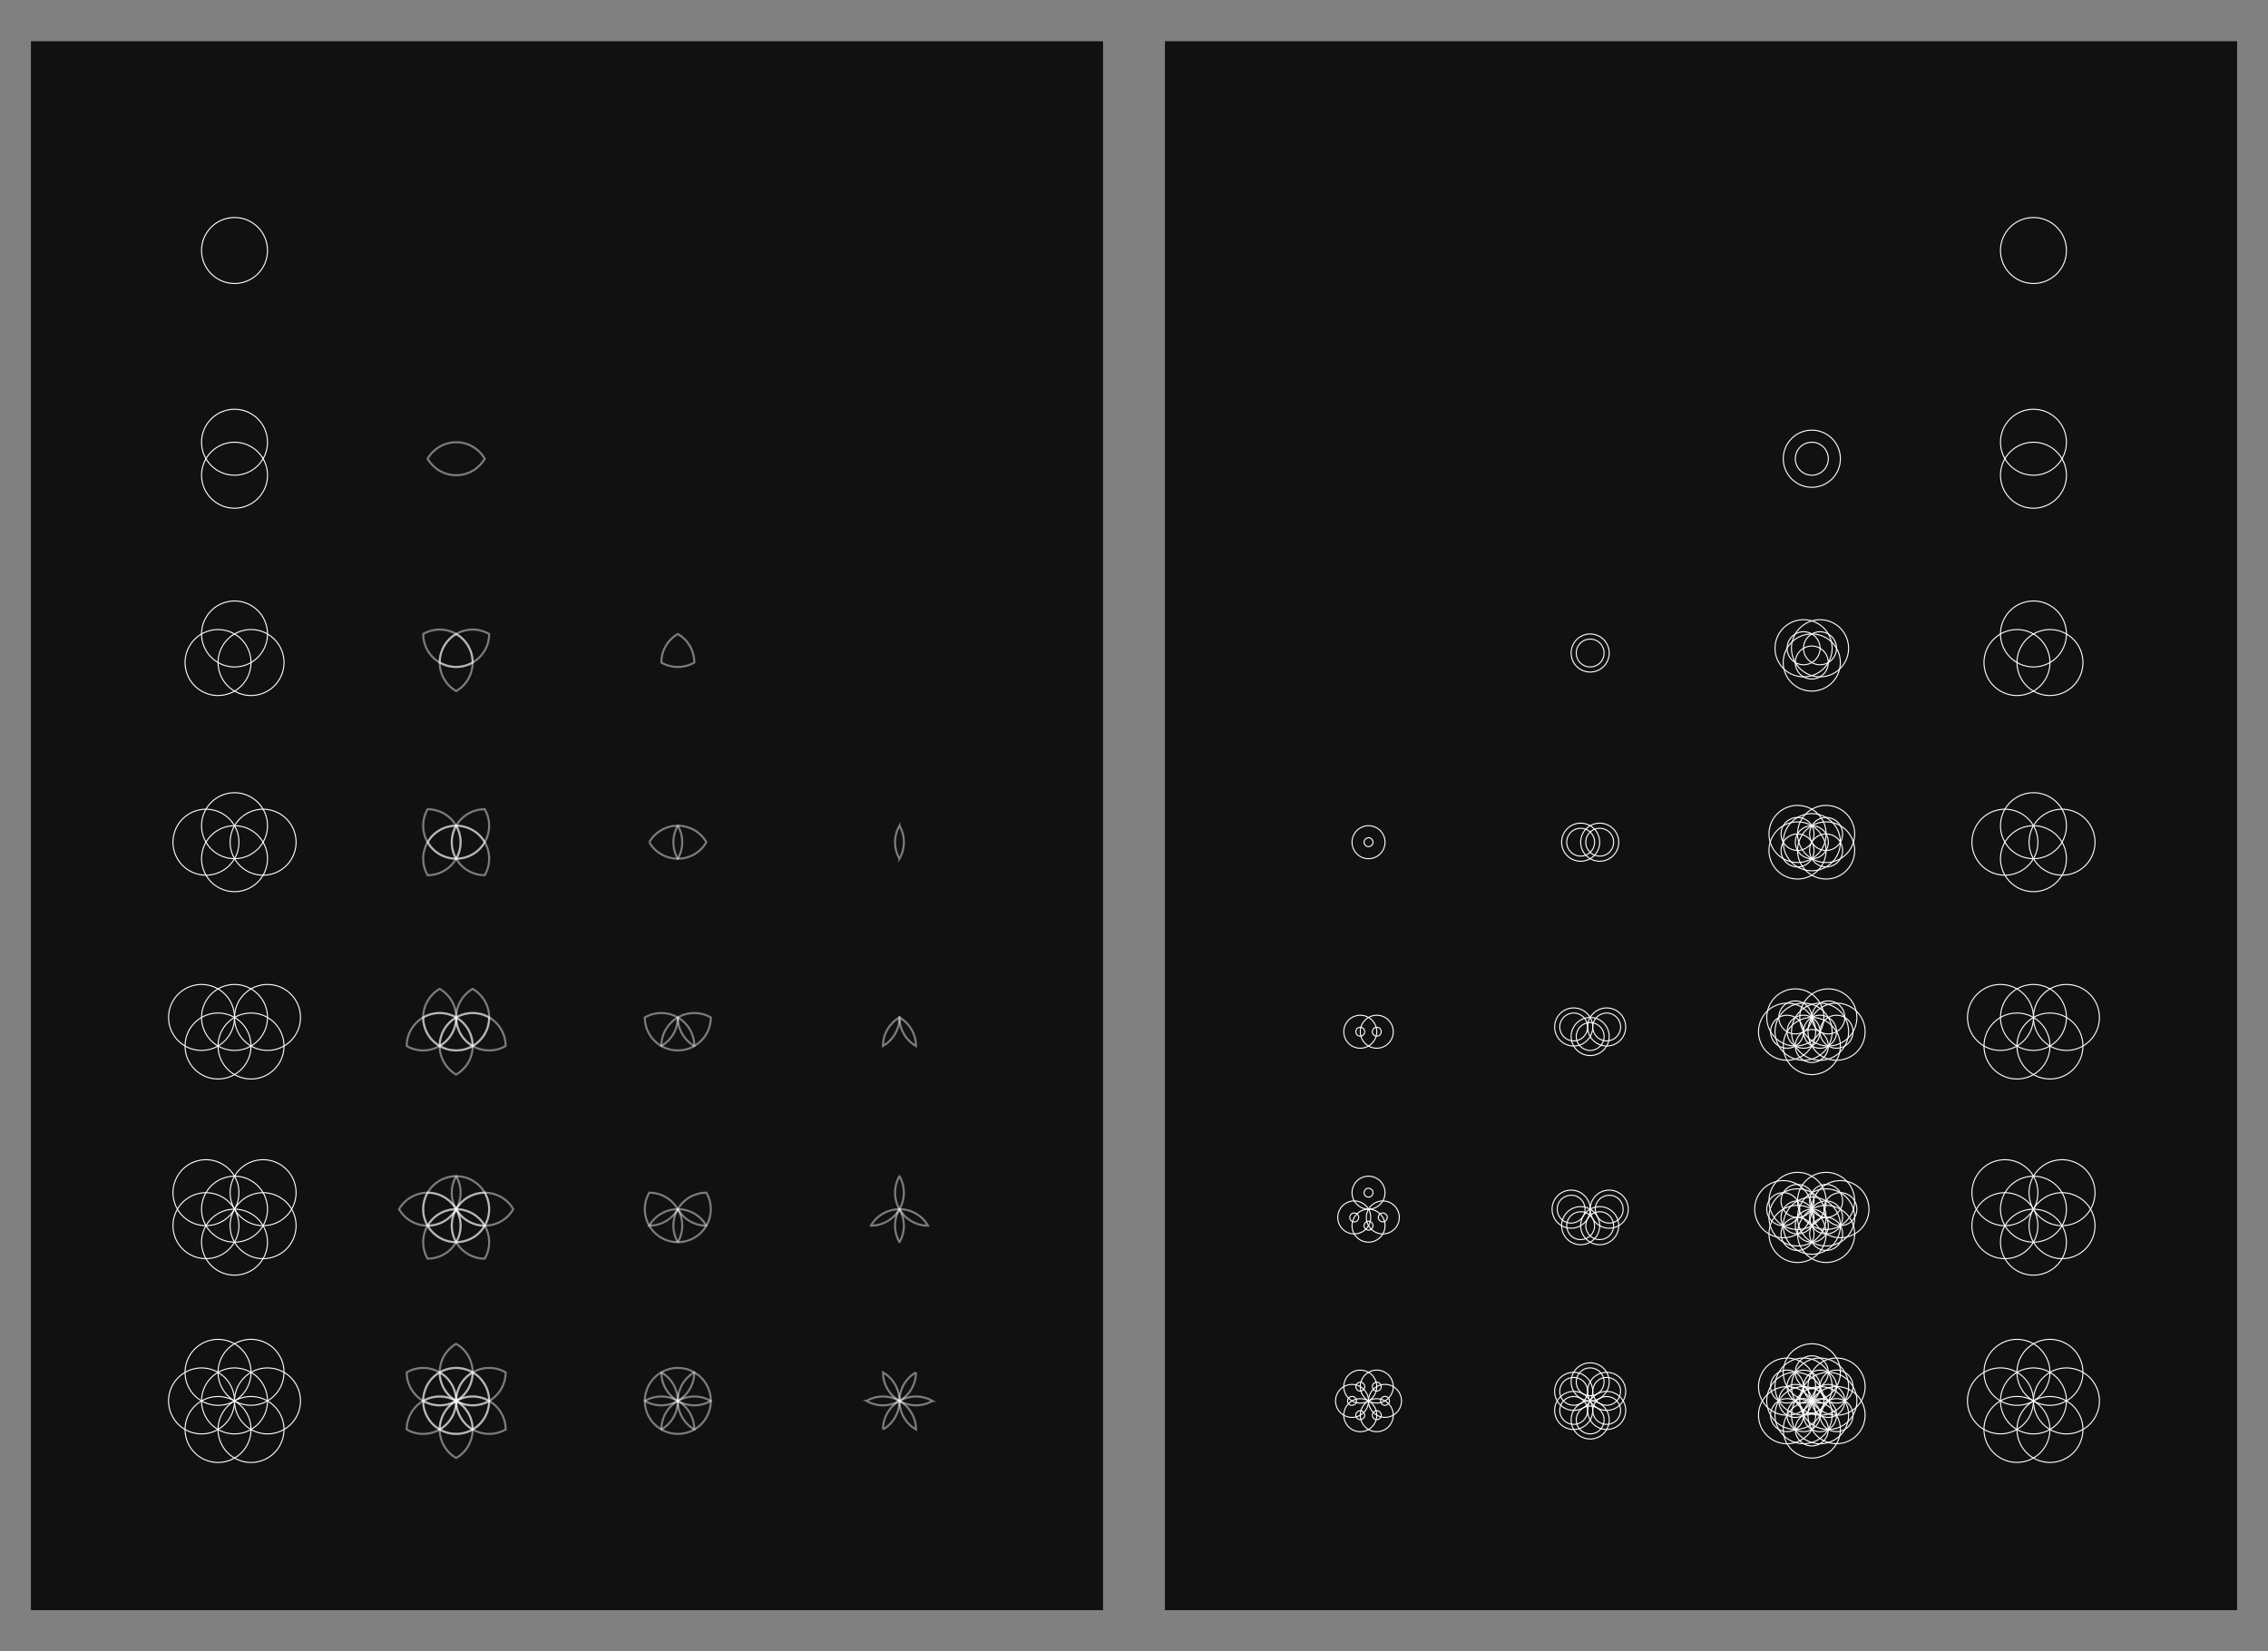 <svg x="0" y="0" width="1100" height="801" version="1.1" xmlns="http://www.w3.org/2000/svg" xmlns:xlink="http://www.w3.org/1999/xlink"><rect width="100%" height="100%" fill="#808080" stroke="none"/><g fill="none" stroke="none" stroke-width="none" stroke-linecap="none" stroke-linejoin="miter" stroke-miterlimit="10" stroke-dasharray="" stroke-dashoffset="0" font-family="sans-serif" font-size="12" text-anchor="start" mix-blend-mode="normal"><rect x="15" y="20" width="520" height="761" fill="#111111" stroke-width="1" stroke-linecap="butt"/><g stroke-width="1" stroke-linecap="butt"/><rect x="-120" y="-150" transform="rotate(180)" width="12.5" height="57" stroke="#ffffff" stroke-width="0.5" stroke-linecap="butt" opacity="0"/><g stroke="#ffffff" stroke-width="0.5" stroke-linecap="round"><circle cx="113.75" cy="121.5" r="16" data-paper-data="{&quot;index&quot;:0}"/></g><rect x="-227.5" y="-150" transform="rotate(180)" width="12.5" height="57" stroke="#ffffff" stroke-width="0.5" stroke-linecap="butt" opacity="0"/><g stroke="#ffffff" stroke-width="0.5" stroke-linecap="round"><circle cx="221.25" cy="121.5" r="16" data-paper-data="{&quot;index&quot;:0}" opacity="0"/></g><rect x="-335" y="-150" transform="rotate(180)" width="12.5" height="57" stroke="#ffffff" stroke-width="0.5" stroke-linecap="butt" opacity="0"/><g stroke="#ffffff" stroke-width="0.5" stroke-linecap="round"><circle cx="328.75" cy="121.5" r="16" data-paper-data="{&quot;index&quot;:0}" opacity="0"/></g><rect x="-442.5" y="-150" transform="rotate(180)" width="12.5" height="57" stroke="#ffffff" stroke-width="0.5" stroke-linecap="butt" opacity="0"/><g stroke="#ffffff" stroke-width="0.5" stroke-linecap="round"><circle cx="436.25" cy="121.5" r="16" data-paper-data="{&quot;index&quot;:0}" opacity="0"/></g><rect x="-120" y="-243" transform="rotate(180)" width="12.5" height="57" stroke="#ffffff" stroke-width="0.5" stroke-linecap="butt" opacity="0"/><g stroke="#ffffff" stroke-width="0.5" stroke-linecap="round"><circle cx="214.5" cy="-113.75" transform="rotate(90)" r="16" data-paper-data="{&quot;index&quot;:0}"/><circle cx="230.5" cy="-113.75" transform="rotate(90)" r="16" data-paper-data="{&quot;index&quot;:1}"/></g><rect x="-227.5" y="-243" transform="rotate(180)" width="12.5" height="57" stroke="#ffffff" stroke-width="0.5" stroke-linecap="butt" opacity="0"/><g stroke="#ffffff"><circle cx="214.5" cy="-221.25" transform="rotate(90)" r="16" data-paper-data="{&quot;index&quot;:0}" stroke-width="0.5" stroke-linecap="round" opacity="0"/><circle cx="230.5" cy="-221.25" transform="rotate(90)" r="16" data-paper-data="{&quot;index&quot;:1}" stroke-width="0.5" stroke-linecap="round" opacity="0"/><path d="M221.25,230.5c-5.922,0 -11.093,-3.218 -13.859,-8c2.766,-4.782 7.937,-8 13.859,-8c5.922,0 11.093,3.218 13.859,8c-2.766,4.782 -7.937,8 -13.859,8z" stroke-width="1" stroke-linecap="butt" opacity="0.45"/></g><rect x="-335" y="-243" transform="rotate(180)" width="12.5" height="57" stroke="#ffffff" stroke-width="0.5" stroke-linecap="butt" opacity="0"/><g stroke="#ffffff" stroke-width="0.5" stroke-linecap="round"><circle cx="214.5" cy="-328.75" transform="rotate(90)" r="16" data-paper-data="{&quot;index&quot;:0}" opacity="0"/><circle cx="230.5" cy="-328.75" transform="rotate(90)" r="16" data-paper-data="{&quot;index&quot;:1}" opacity="0"/></g><rect x="-442.5" y="-243" transform="rotate(180)" width="12.5" height="57" stroke="#ffffff" stroke-width="0.5" stroke-linecap="butt" opacity="0"/><g stroke="#ffffff" stroke-width="0.5" stroke-linecap="round"><circle cx="214.5" cy="-436.25" transform="rotate(90)" r="16" data-paper-data="{&quot;index&quot;:0}" opacity="0"/><circle cx="230.5" cy="-436.25" transform="rotate(90)" r="16" data-paper-data="{&quot;index&quot;:1}" opacity="0"/></g><rect x="-120" y="-336" transform="rotate(180)" width="12.5" height="57" stroke="#ffffff" stroke-width="0.5" stroke-linecap="butt" opacity="0"/><g stroke="#ffffff" stroke-width="0.5" stroke-linecap="round"><circle cx="209.428" cy="-252.26" transform="rotate(120)" r="16" data-paper-data="{&quot;index&quot;:0}"/><circle cx="225.428" cy="-252.26" transform="rotate(120)" r="16" data-paper-data="{&quot;index&quot;:1}"/><circle cx="217.428" cy="-266.118" transform="rotate(120)" r="16" data-paper-data="{&quot;index&quot;:2}"/></g><rect x="-227.5" y="-336" transform="rotate(180)" width="12.5" height="57" stroke="#ffffff" stroke-width="0.5" stroke-linecap="butt" opacity="0"/><g stroke="#ffffff"><circle cx="155.678" cy="-345.358" transform="rotate(120)" r="16" data-paper-data="{&quot;index&quot;:0}" stroke-width="0.5" stroke-linecap="round" opacity="0"/><circle cx="171.678" cy="-345.358" transform="rotate(120)" r="16" data-paper-data="{&quot;index&quot;:1}" stroke-width="0.5" stroke-linecap="round" opacity="0"/><circle cx="163.678" cy="-359.215" transform="rotate(120)" r="16" data-paper-data="{&quot;index&quot;:2}" stroke-width="0.5" stroke-linecap="round" opacity="0"/><path d="M213.25,321.356c-5.129,-2.961 -7.998,-8.333 -8.003,-13.858c4.787,-2.758 10.874,-2.96 16.003,0.002c5.129,2.961 7.998,8.333 8.003,13.858c-4.787,2.758 -10.874,2.96 -16.003,-0.002z" stroke-width="1" stroke-linecap="butt" opacity="0.45"/><path d="M213.25,321.356c-0.001,-0 -0.001,-0.001 -0.002,-0.001c-0.002,-2.719 0.689,-5.475 2.146,-7.998c4.418,-7.653 14.204,-10.275 21.856,-5.856c0.001,0 0.001,0.001 0.002,0.001c0.002,2.719 -0.689,5.475 -2.146,7.998c-4.418,7.653 -14.204,10.275 -21.856,5.856z" stroke-width="1" stroke-linecap="butt" opacity="0.45"/><path d="M221.248,307.499c0.001,0 0.001,0.001 0.002,0.001c7.653,4.418 10.275,14.204 5.856,21.856c-1.457,2.524 -3.498,4.501 -5.854,5.858c-0.001,-0 -0.001,-0.001 -0.002,-0.001c-7.653,-4.418 -10.275,-14.204 -5.856,-21.856c1.457,-2.524 3.498,-4.501 5.854,-5.858z" stroke-width="1" stroke-linecap="butt" opacity="0.45"/></g><rect x="-335" y="-336" transform="rotate(180)" width="12.5" height="57" stroke="#ffffff" stroke-width="0.5" stroke-linecap="butt" opacity="0"/><g stroke="#ffffff"><circle cx="101.928" cy="-438.456" transform="rotate(120)" r="16" data-paper-data="{&quot;index&quot;:0}" stroke-width="0.5" stroke-linecap="round" opacity="0"/><circle cx="117.928" cy="-438.456" transform="rotate(120)" r="16" data-paper-data="{&quot;index&quot;:1}" stroke-width="0.5" stroke-linecap="round" opacity="0"/><circle cx="109.928" cy="-452.313" transform="rotate(120)" r="16" data-paper-data="{&quot;index&quot;:2}" stroke-width="0.5" stroke-linecap="round" opacity="0"/><path d="M320.748,321.355c-0.002,-2.719 0.689,-5.475 2.146,-7.998c1.457,-2.524 3.498,-4.501 5.854,-5.858c0.001,0 0.001,0.001 0.002,0.001c5.129,2.961 7.998,8.333 8.003,13.858c-4.787,2.758 -10.874,2.96 -16.003,-0.002c-0.001,-0 -0.001,-0.001 -0.002,-0.001z" stroke-width="1" stroke-linecap="butt" opacity="0.45"/></g><path d="M336.75,309.643c-8.837,0 -16,-7.163 -16,-16c0,-0.001 0,-0.002 0,-0.002c2.353,-1.361 5.086,-2.141 8,-2.141c8.837,0 16,7.163 16,16c0,0.001 0,0.002 0,0.002c-2.353,1.361 -5.086,2.14 -8,2.14z" stroke-width="1" stroke-linecap="butt"/><rect x="-442.5" y="-336" transform="rotate(180)" width="12.5" height="57" stroke="#ffffff" stroke-width="0.5" stroke-linecap="butt" opacity="0"/><g stroke="#ffffff" stroke-width="0.5" stroke-linecap="round"><circle cx="48.178" cy="-531.554" transform="rotate(120)" r="16" data-paper-data="{&quot;index&quot;:0}" opacity="0"/><circle cx="64.178" cy="-531.554" transform="rotate(120)" r="16" data-paper-data="{&quot;index&quot;:1}" opacity="0"/><circle cx="56.178" cy="-545.411" transform="rotate(120)" r="16" data-paper-data="{&quot;index&quot;:2}" opacity="0"/></g><rect x="-120" y="-429" transform="rotate(180)" width="12.5" height="57" stroke="#ffffff" stroke-width="0.5" stroke-linecap="butt" opacity="0"/><g stroke="#ffffff" stroke-width="0.5" stroke-linecap="round"><circle cx="101.74" cy="-403.718" transform="rotate(150)" r="16" data-paper-data="{&quot;index&quot;:0}"/><circle cx="117.74" cy="-403.718" transform="rotate(150)" r="16" data-paper-data="{&quot;index&quot;:1}"/><circle cx="109.74" cy="-417.575" transform="rotate(150)" r="16" data-paper-data="{&quot;index&quot;:2}"/><circle cx="93.74" cy="-417.575" transform="rotate(150)" r="16" data-paper-data="{&quot;index&quot;:3}"/></g><rect x="-227.5" y="-429" transform="rotate(180)" width="12.5" height="57" stroke="#ffffff" stroke-width="0.5" stroke-linecap="butt" opacity="0"/><g stroke="#ffffff"><circle cx="8.642" cy="-457.468" transform="rotate(150)" r="16" data-paper-data="{&quot;index&quot;:0}" stroke-width="0.5" stroke-linecap="round" opacity="0"/><circle cx="24.642" cy="-457.468" transform="rotate(150)" r="16" data-paper-data="{&quot;index&quot;:1}" stroke-width="0.5" stroke-linecap="round" opacity="0"/><circle cx="16.642" cy="-471.325" transform="rotate(150)" r="16" data-paper-data="{&quot;index&quot;:2}" stroke-width="0.5" stroke-linecap="round" opacity="0"/><circle cx="0.642" cy="-471.325" transform="rotate(150)" r="16" data-paper-data="{&quot;index&quot;:3}" stroke-width="0.5" stroke-linecap="round" opacity="0"/><path d="M207.394,408.5c-2.961,-5.129 -2.76,-11.216 -0.002,-16.003c5.525,0.005 10.897,2.874 13.858,8.003c2.961,5.129 2.76,11.216 0.002,16.003c-5.525,-0.005 -10.897,-2.874 -13.858,-8.003z" stroke-width="1" stroke-linecap="butt" opacity="0.45"/><path d="M207.394,408.5c-0,-0.001 -0.001,-0.001 -0.001,-0.002c1.357,-2.356 3.334,-4.397 5.858,-5.854c7.653,-4.418 17.438,-1.796 21.856,5.856c0,0.001 0.001,0.001 0.001,0.002c-1.357,2.356 -3.334,4.397 -5.858,5.854c-7.653,4.418 -17.438,1.796 -21.856,-5.856z" stroke-width="1" stroke-linecap="butt" opacity="0.45"/><path d="M235.105,392.498c0,0.001 0.001,0.001 0.001,0.002c4.418,7.653 1.796,17.438 -5.856,21.856c-2.524,1.457 -5.28,2.149 -7.998,2.146c-0,-0.001 -0.001,-0.001 -0.001,-0.002c-4.418,-7.653 -1.796,-17.438 5.856,-21.856c2.524,-1.457 5.28,-2.149 7.998,-2.146z" stroke-width="1" stroke-linecap="butt" opacity="0.45"/><path d="M221.249,400.498c0,0.001 0.001,0.001 0.001,0.002c4.418,7.653 1.796,17.438 -5.856,21.856c-2.524,1.457 -5.28,2.149 -7.998,2.146c-0,-0.001 -0.001,-0.001 -0.001,-0.002c-4.418,-7.653 -1.796,-17.438 5.856,-21.856c2.524,-1.457 5.28,-2.149 7.998,-2.146z" stroke-width="1" stroke-linecap="butt" opacity="0.45"/><path d="M221.249,400.498c5.525,0.005 10.897,2.874 13.858,8.003c2.961,5.129 2.76,11.216 0.002,16.003c-5.525,-0.005 -10.897,-2.874 -13.858,-8.003c-2.961,-5.129 -2.76,-11.216 -0.002,-16.003z" stroke-width="1" stroke-linecap="butt" opacity="0.45"/></g><rect x="-335" y="-429" transform="rotate(180)" width="12.5" height="57" stroke="#ffffff" stroke-width="0.5" stroke-linecap="butt" opacity="0"/><g stroke="#ffffff"><circle cx="-84.456" cy="-511.218" transform="rotate(150)" r="16" data-paper-data="{&quot;index&quot;:0}" stroke-width="0.5" stroke-linecap="round" opacity="0"/><circle cx="-68.456" cy="-511.218" transform="rotate(150)" r="16" data-paper-data="{&quot;index&quot;:1}" stroke-width="0.5" stroke-linecap="round" opacity="0"/><circle cx="-76.456" cy="-525.075" transform="rotate(150)" r="16" data-paper-data="{&quot;index&quot;:2}" stroke-width="0.5" stroke-linecap="round" opacity="0"/><circle cx="-92.456" cy="-525.075" transform="rotate(150)" r="16" data-paper-data="{&quot;index&quot;:3}" stroke-width="0.5" stroke-linecap="round" opacity="0"/><path d="M314.892,408.498c1.357,-2.356 3.334,-4.397 5.858,-5.854c2.524,-1.457 5.28,-2.149 7.998,-2.146c0,0.001 0.001,0.001 0.001,0.002c2.961,5.129 2.76,11.216 0.002,16.003c-5.525,-0.005 -10.897,-2.874 -13.858,-8.003c-0,-0.001 -0.001,-0.001 -0.001,-0.002z" stroke-width="1" stroke-linecap="butt" opacity="0.45"/><path d="M328.75,416.501c-2.961,-5.129 -2.76,-11.216 -0.002,-16.003c5.525,0.005 10.897,2.874 13.858,8.003c0,0.001 0.001,0.001 0.001,0.002c-1.357,2.356 -3.334,4.397 -5.858,5.854c-2.524,1.457 -5.28,2.149 -7.998,2.146c-0,-0.001 -0.001,-0.001 -0.001,-0.002z" stroke-width="1" stroke-linecap="butt" opacity="0.45"/></g><path d="M336.75,402.643c-8.837,0 -16,-7.163 -16,-16c0,-0.001 0,-0.002 0,-0.002c2.353,-1.361 5.086,-2.141 8,-2.141c8.837,0 16,7.163 16,16c0,0.001 0,0.002 0,0.002c-2.353,1.361 -5.086,2.14 -8,2.14z" stroke-width="1" stroke-linecap="butt"/><path d="M320.75,402.643c-2.914,0 -5.647,-0.779 -8,-2.141c0,-0.001 0,-0.002 0,-0.002c0,-8.837 7.163,-16 16,-16c2.914,0 5.647,0.779 8,2.141c0,0.001 0,0.002 0,0.002c0,8.837 -7.163,16 -16,16z" stroke-width="1" stroke-linecap="butt"/><rect x="-442.5" y="-429" transform="rotate(180)" width="12.5" height="57" stroke="#ffffff" stroke-width="0.5" stroke-linecap="butt" opacity="0"/><g stroke="#ffffff"><circle cx="-177.554" cy="-564.968" transform="rotate(150)" r="16" data-paper-data="{&quot;index&quot;:0}" stroke-width="0.5" stroke-linecap="round" opacity="0"/><circle cx="-161.554" cy="-564.968" transform="rotate(150)" r="16" data-paper-data="{&quot;index&quot;:1}" stroke-width="0.5" stroke-linecap="round" opacity="0"/><circle cx="-169.554" cy="-578.825" transform="rotate(150)" r="16" data-paper-data="{&quot;index&quot;:2}" stroke-width="0.5" stroke-linecap="round" opacity="0"/><circle cx="-185.554" cy="-578.825" transform="rotate(150)" r="16" data-paper-data="{&quot;index&quot;:3}" stroke-width="0.5" stroke-linecap="round" opacity="0"/><path d="M436.249,400.498c0,0.001 0.001,0.001 0.001,0.002c2.961,5.129 2.76,11.216 0.002,16.003c-0,-0.001 -0.001,-0.001 -0.001,-0.002c-2.961,-5.129 -2.76,-11.216 -0.002,-16.003z" stroke-width="1" stroke-linecap="butt" opacity="0.45"/></g><rect x="-120" y="-522" transform="rotate(180)" width="12.5" height="57" stroke="#ffffff" stroke-width="0.5" stroke-linecap="butt" opacity="0"/><g stroke="#ffffff" stroke-width="0.5" stroke-linecap="round"><circle cx="-113.75" cy="-493.5" transform="rotate(180)" r="16" data-paper-data="{&quot;index&quot;:0}"/><circle cx="-97.75" cy="-493.5" transform="rotate(180)" r="16" data-paper-data="{&quot;index&quot;:1}"/><circle cx="-105.75" cy="-507.357" transform="rotate(180)" r="16" data-paper-data="{&quot;index&quot;:2}"/><circle cx="-121.75" cy="-507.357" transform="rotate(180)" r="16" data-paper-data="{&quot;index&quot;:3}"/><circle cx="-129.75" cy="-493.5" transform="rotate(180)" r="16" data-paper-data="{&quot;index&quot;:4}"/></g><rect x="-227.5" y="-522" transform="rotate(180)" width="12.5" height="57" stroke="#ffffff" stroke-width="0.5" stroke-linecap="butt" opacity="0"/><g stroke="#ffffff"><circle cx="-221.25" cy="-493.5" transform="rotate(180)" r="16" data-paper-data="{&quot;index&quot;:0}" stroke-width="0.5" stroke-linecap="round" opacity="0"/><circle cx="-205.25" cy="-493.5" transform="rotate(180)" r="16" data-paper-data="{&quot;index&quot;:1}" stroke-width="0.5" stroke-linecap="round" opacity="0"/><circle cx="-213.25" cy="-507.357" transform="rotate(180)" r="16" data-paper-data="{&quot;index&quot;:2}" stroke-width="0.5" stroke-linecap="round" opacity="0"/><circle cx="-229.25" cy="-507.357" transform="rotate(180)" r="16" data-paper-data="{&quot;index&quot;:3}" stroke-width="0.5" stroke-linecap="round" opacity="0"/><circle cx="-237.25" cy="-493.5" transform="rotate(180)" r="16" data-paper-data="{&quot;index&quot;:4}" stroke-width="0.5" stroke-linecap="round" opacity="0"/><path d="M205.25,493.5c0,-5.922 3.218,-11.093 8,-13.859c4.782,2.766 8,7.937 8,13.859c0,5.922 -3.218,11.093 -8,13.859c-4.782,-2.766 -8,-7.937 -8,-13.859z" stroke-width="1" stroke-linecap="butt" opacity="0.45"/><path d="M205.25,493.5c0,-0.001 0,-0.002 0,-0.002c2.353,-1.361 5.086,-2.141 8,-2.141c8.837,0 16,7.163 16,16c0,0.001 0,0.002 0,0.002c-2.353,1.361 -5.086,2.14 -8,2.14c-8.837,0 -16,-7.163 -16,-16z" stroke-width="1" stroke-linecap="butt" opacity="0.45"/><path d="M237.25,493.498c0,0.001 0,0.002 0,0.002c0,8.837 -7.163,16 -16,16c-2.914,0 -5.647,-0.779 -8,-2.141c0,-0.001 0,-0.002 0,-0.002c0,-8.837 7.163,-16 16,-16c2.914,0 5.647,0.779 8,2.141z" stroke-width="1" stroke-linecap="butt" opacity="0.45"/><path d="M229.25,479.641c4.782,2.766 8,7.937 8,13.859c0,5.922 -3.218,11.093 -8,13.859c-4.782,-2.766 -8,-7.937 -8,-13.859c0,-5.922 3.218,-11.093 8,-13.859z" stroke-width="1" stroke-linecap="butt" opacity="0.45"/><path d="M221.25,493.498c0,0.001 0,0.002 0,0.002c0,8.837 -7.163,16 -16,16c-2.914,0 -5.647,-0.779 -8,-2.141c0,-0.001 0,-0.002 0,-0.002c0,-8.837 7.163,-16 16,-16c2.914,0 5.647,0.779 8,2.141z" stroke-width="1" stroke-linecap="butt" opacity="0.45"/><path d="M221.25,493.498c4.782,2.766 8,7.937 8,13.859c0,5.922 -3.218,11.093 -8,13.859c-4.782,-2.766 -8,-7.937 -8,-13.859c0,-5.922 3.218,-11.093 8,-13.859z" stroke-width="1" stroke-linecap="butt" opacity="0.45"/><path d="M229.25,491.357c8.837,0 16,7.163 16,16c0,0.001 0,0.002 0,0.002c-2.353,1.361 -5.086,2.141 -8,2.141c-8.837,0 -16,-7.163 -16,-16c0,-0.001 0,-0.002 0,-0.002c2.353,-1.361 5.086,-2.14 8,-2.14z" stroke-width="1" stroke-linecap="butt" opacity="0.45"/></g><rect x="-335" y="-522" transform="rotate(180)" width="12.5" height="57" stroke="#ffffff" stroke-width="0.5" stroke-linecap="butt" opacity="0"/><g stroke="#ffffff"><circle cx="-328.75" cy="-493.5" transform="rotate(180)" r="16" data-paper-data="{&quot;index&quot;:0}" stroke-width="0.5" stroke-linecap="round" opacity="0"/><circle cx="-312.75" cy="-493.5" transform="rotate(180)" r="16" data-paper-data="{&quot;index&quot;:1}" stroke-width="0.5" stroke-linecap="round" opacity="0"/><circle cx="-320.75" cy="-507.357" transform="rotate(180)" r="16" data-paper-data="{&quot;index&quot;:2}" stroke-width="0.5" stroke-linecap="round" opacity="0"/><circle cx="-336.75" cy="-507.357" transform="rotate(180)" r="16" data-paper-data="{&quot;index&quot;:3}" stroke-width="0.5" stroke-linecap="round" opacity="0"/><circle cx="-344.75" cy="-493.5" transform="rotate(180)" r="16" data-paper-data="{&quot;index&quot;:4}" stroke-width="0.5" stroke-linecap="round" opacity="0"/><path d="M312.75,493.498c2.353,-1.361 5.086,-2.14 8,-2.14c2.914,0 5.647,0.779 8,2.141c0,0.001 0,0.002 0,0.002c0,5.922 -3.218,11.093 -8,13.859c-4.782,-2.766 -8,-7.937 -8,-13.859c0,-0.001 0,-0.002 0,-0.002z" stroke-width="1" stroke-linecap="butt" opacity="0.45"/><path d="M320.75,507.357c0,-5.922 3.218,-11.093 8,-13.859c4.782,2.766 8,7.937 8,13.859c0,0.001 0,0.002 0,0.002c-2.353,1.361 -5.086,2.14 -8,2.14c-2.914,0 -5.647,-0.779 -8,-2.141c0,-0.001 0,-0.002 0,-0.002z" stroke-width="1" stroke-linecap="butt" opacity="0.45"/><path d="M336.75,507.359c-4.782,-2.766 -8,-7.937 -8,-13.859c0,-0.001 0,-0.002 0,-0.002c2.353,-1.361 5.086,-2.141 8,-2.141c2.914,0 5.647,0.779 8,2.141c0,0.001 0,0.002 0,0.002c0,5.922 -3.218,11.093 -8,13.859z" stroke-width="1" stroke-linecap="butt" opacity="0.45"/></g><path d="M336.75,495.643c-8.837,0 -16,-7.163 -16,-16c0,-0.001 0,-0.002 0,-0.002c2.353,-1.361 5.086,-2.141 8,-2.141c8.837,0 16,7.163 16,16c0,0.001 0,0.002 0,0.002c-2.353,1.361 -5.086,2.14 -8,2.14z" stroke-width="1" stroke-linecap="butt"/><path d="M320.75,495.643c-2.914,0 -5.647,-0.779 -8,-2.141c0,-0.001 0,-0.002 0,-0.002c0,-8.837 7.163,-16 16,-16c2.914,0 5.647,0.779 8,2.141c0,0.001 0,0.002 0,0.002c0,8.837 -7.163,16 -16,16z" stroke-width="1" stroke-linecap="butt"/><path d="M328.75,493.5c0,5.922 -3.218,11.093 -8,13.859c-4.782,-2.766 -8,-7.937 -8,-13.859c0,-5.922 3.218,-11.093 8,-13.859c4.782,2.766 8,7.937 8,13.859z" stroke-width="1" stroke-linecap="butt"/><rect x="-442.5" y="-522" transform="rotate(180)" width="12.5" height="57" stroke="#ffffff" stroke-width="0.5" stroke-linecap="butt" opacity="0"/><g stroke="#ffffff"><circle cx="-436.25" cy="-493.5" transform="rotate(180)" r="16" data-paper-data="{&quot;index&quot;:0}" stroke-width="0.5" stroke-linecap="round" opacity="0"/><circle cx="-420.25" cy="-493.5" transform="rotate(180)" r="16" data-paper-data="{&quot;index&quot;:1}" stroke-width="0.5" stroke-linecap="round" opacity="0"/><circle cx="-428.25" cy="-507.357" transform="rotate(180)" r="16" data-paper-data="{&quot;index&quot;:2}" stroke-width="0.5" stroke-linecap="round" opacity="0"/><circle cx="-444.25" cy="-507.357" transform="rotate(180)" r="16" data-paper-data="{&quot;index&quot;:3}" stroke-width="0.5" stroke-linecap="round" opacity="0"/><circle cx="-452.25" cy="-493.5" transform="rotate(180)" r="16" data-paper-data="{&quot;index&quot;:4}" stroke-width="0.5" stroke-linecap="round" opacity="0"/><path d="M436.25,493.498c0,0.001 0,0.002 0,0.002c0,5.922 -3.218,11.093 -8,13.859c0,-0.001 0,-0.002 0,-0.002c0,-5.922 3.218,-11.093 8,-13.859z" stroke-width="1" stroke-linecap="butt" opacity="0.45"/><path d="M436.25,493.498c4.782,2.766 8,7.937 8,13.859c0,0.001 0,0.002 0,0.002c-4.782,-2.766 -8,-7.937 -8,-13.859c0,-0.001 0,-0.002 0,-0.002z" stroke-width="1" stroke-linecap="butt" opacity="0.45"/></g><rect x="-120" y="-615" transform="rotate(180)" width="12.5" height="57" stroke="#ffffff" stroke-width="0.5" stroke-linecap="butt" opacity="0"/><g stroke="#ffffff" stroke-width="0.5" stroke-linecap="round"><circle cx="-391.76" cy="-451.049" transform="rotate(-150)" r="16" data-paper-data="{&quot;index&quot;:0}"/><circle cx="-375.76" cy="-451.049" transform="rotate(-150)" r="16" data-paper-data="{&quot;index&quot;:1}"/><circle cx="-383.76" cy="-464.906" transform="rotate(-150)" r="16" data-paper-data="{&quot;index&quot;:2}"/><circle cx="-399.76" cy="-464.906" transform="rotate(-150)" r="16" data-paper-data="{&quot;index&quot;:3}"/><circle cx="-407.76" cy="-451.049" transform="rotate(-150)" r="16" data-paper-data="{&quot;index&quot;:4}"/><circle cx="-399.76" cy="-437.192" transform="rotate(-150)" r="16" data-paper-data="{&quot;index&quot;:5}"/></g><rect x="-227.5" y="-615" transform="rotate(180)" width="12.5" height="57" stroke="#ffffff" stroke-width="0.5" stroke-linecap="butt" opacity="0"/><g stroke="#ffffff"><circle cx="-484.858" cy="-397.299" transform="rotate(-150)" r="16" data-paper-data="{&quot;index&quot;:0}" stroke-width="0.5" stroke-linecap="round" opacity="0"/><circle cx="-468.858" cy="-397.299" transform="rotate(-150)" r="16" data-paper-data="{&quot;index&quot;:1}" stroke-width="0.5" stroke-linecap="round" opacity="0"/><circle cx="-476.858" cy="-411.156" transform="rotate(-150)" r="16" data-paper-data="{&quot;index&quot;:2}" stroke-width="0.5" stroke-linecap="round" opacity="0"/><circle cx="-492.858" cy="-411.156" transform="rotate(-150)" r="16" data-paper-data="{&quot;index&quot;:3}" stroke-width="0.5" stroke-linecap="round" opacity="0"/><circle cx="-500.858" cy="-397.299" transform="rotate(-150)" r="16" data-paper-data="{&quot;index&quot;:4}" stroke-width="0.5" stroke-linecap="round" opacity="0"/><circle cx="-492.858" cy="-383.442" transform="rotate(-150)" r="16" data-paper-data="{&quot;index&quot;:5}" stroke-width="0.5" stroke-linecap="round" opacity="0"/><path d="M207.394,578.5c2.961,-5.129 8.333,-7.998 13.858,-8.003c2.758,4.787 2.96,10.874 -0.002,16.003c-2.961,5.129 -8.333,7.998 -13.858,8.003c-2.758,-4.787 -2.96,-10.874 0.002,-16.003z" stroke-width="1" stroke-linecap="butt" opacity="0.45"/><path d="M207.394,578.5c0,-0.001 0.001,-0.001 0.001,-0.002c2.719,-0.002 5.475,0.689 7.998,2.146c7.653,4.418 10.275,14.204 5.856,21.856c-0,0.001 -0.001,0.001 -0.001,0.002c-2.719,0.002 -5.475,-0.689 -7.998,-2.146c-7.653,-4.418 -10.275,-14.204 -5.856,-21.856z" stroke-width="1" stroke-linecap="butt" opacity="0.45"/><path d="M235.108,594.498c-0,0.001 -0.001,0.001 -0.001,0.002c-4.418,7.653 -14.204,10.275 -21.856,5.856c-2.524,-1.457 -4.501,-3.498 -5.858,-5.854c0,-0.001 0.001,-0.001 0.001,-0.002c4.418,-7.653 14.204,-10.275 21.856,-5.856c2.524,1.457 4.501,3.498 5.858,5.854z" stroke-width="1" stroke-linecap="butt" opacity="0.45"/><path d="M235.108,578.497c2.758,4.787 2.96,10.874 -0.002,16.003c-2.961,5.129 -8.333,7.998 -13.858,8.003c-2.758,-4.787 -2.96,-10.874 0.002,-16.003c2.961,-5.129 8.333,-7.998 13.858,-8.003z" stroke-width="1" stroke-linecap="butt" opacity="0.45"/><path d="M229.25,572.644c7.653,4.418 10.275,14.204 5.856,21.856c-0,0.001 -0.001,0.001 -0.001,0.002c-2.719,0.002 -5.475,-0.689 -7.998,-2.146c-7.653,-4.418 -10.275,-14.204 -5.856,-21.856c0,-0.001 0.001,-0.001 0.001,-0.002c2.719,-0.002 5.475,0.689 7.998,2.146z" stroke-width="1" stroke-linecap="butt" opacity="0.45"/><path d="M221.251,586.498c-0,0.001 -0.001,0.001 -0.001,0.002c-4.418,7.653 -14.204,10.275 -21.856,5.856c-2.524,-1.457 -4.501,-3.498 -5.858,-5.854c0,-0.001 0.001,-0.001 0.001,-0.002c4.418,-7.653 14.204,-10.275 21.856,-5.856c2.524,1.457 4.501,3.498 5.858,5.854z" stroke-width="1" stroke-linecap="butt" opacity="0.45"/><path d="M221.251,586.498c2.758,4.787 2.96,10.874 -0.002,16.003c-2.961,5.129 -8.333,7.998 -13.858,8.003c-2.758,-4.787 -2.96,-10.874 0.002,-16.003c2.961,-5.129 8.333,-7.998 13.858,-8.003z" stroke-width="1" stroke-linecap="butt" opacity="0.45"/><path d="M229.25,588.644c7.653,4.418 10.275,14.204 5.856,21.856c-0,0.001 -0.001,0.001 -0.001,0.002c-2.719,0.002 -5.475,-0.689 -7.998,-2.146c-7.653,-4.418 -10.275,-14.204 -5.856,-21.856c0,-0.001 0.001,-0.001 0.001,-0.002c2.719,-0.002 5.475,0.689 7.998,2.146z" stroke-width="1" stroke-linecap="butt" opacity="0.45"/><path d="M243.106,580.644c2.524,1.457 4.501,3.498 5.858,5.854c-0,0.001 -0.001,0.001 -0.001,0.002c-4.418,7.653 -14.204,10.275 -21.856,5.856c-2.524,-1.457 -4.501,-3.498 -5.858,-5.854c0,-0.001 0.001,-0.001 0.001,-0.002c4.418,-7.653 14.204,-10.275 21.856,-5.856z" stroke-width="1" stroke-linecap="butt" opacity="0.45"/></g><rect x="-335" y="-615" transform="rotate(180)" width="12.5" height="57" stroke="#ffffff" stroke-width="0.5" stroke-linecap="butt" opacity="0"/><g stroke="#ffffff"><circle cx="-577.956" cy="-343.549" transform="rotate(-150)" r="16" data-paper-data="{&quot;index&quot;:0}" stroke-width="0.5" stroke-linecap="round" opacity="0"/><circle cx="-561.956" cy="-343.549" transform="rotate(-150)" r="16" data-paper-data="{&quot;index&quot;:1}" stroke-width="0.5" stroke-linecap="round" opacity="0"/><circle cx="-569.956" cy="-357.406" transform="rotate(-150)" r="16" data-paper-data="{&quot;index&quot;:2}" stroke-width="0.5" stroke-linecap="round" opacity="0"/><circle cx="-585.956" cy="-357.406" transform="rotate(-150)" r="16" data-paper-data="{&quot;index&quot;:3}" stroke-width="0.5" stroke-linecap="round" opacity="0"/><circle cx="-593.956" cy="-343.549" transform="rotate(-150)" r="16" data-paper-data="{&quot;index&quot;:4}" stroke-width="0.5" stroke-linecap="round" opacity="0"/><circle cx="-585.956" cy="-329.692" transform="rotate(-150)" r="16" data-paper-data="{&quot;index&quot;:5}" stroke-width="0.5" stroke-linecap="round" opacity="0"/><path d="M314.895,578.498c2.719,-0.002 5.475,0.689 7.998,2.146c2.524,1.457 4.501,3.498 5.858,5.854c-0,0.001 -0.001,0.001 -0.001,0.002c-2.961,5.129 -8.333,7.998 -13.858,8.003c-2.758,-4.787 -2.96,-10.874 0.002,-16.003c0,-0.001 0.001,-0.001 0.001,-0.002z" stroke-width="1" stroke-linecap="butt" opacity="0.45"/><path d="M314.893,594.501c2.961,-5.129 8.333,-7.998 13.858,-8.003c2.758,4.787 2.96,10.874 -0.002,16.003c-0,0.001 -0.001,0.001 -0.001,0.002c-2.719,0.002 -5.475,-0.689 -7.998,-2.146c-2.524,-1.457 -4.501,-3.498 -5.858,-5.854c0,-0.001 0.001,-0.001 0.001,-0.002z" stroke-width="1" stroke-linecap="butt" opacity="0.45"/><path d="M328.748,602.503c-2.758,-4.787 -2.96,-10.874 0.002,-16.003c0,-0.001 0.001,-0.001 0.001,-0.002c2.719,-0.002 5.475,0.689 7.998,2.146c2.524,1.457 4.501,3.498 5.858,5.854c-0,0.001 -0.001,0.001 -0.001,0.002c-2.961,5.129 -8.333,7.998 -13.858,8.003z" stroke-width="1" stroke-linecap="butt" opacity="0.45"/><path d="M334.607,592.356c-2.524,-1.457 -4.501,-3.498 -5.858,-5.854c0,-0.001 0.001,-0.001 0.001,-0.002c2.961,-5.129 8.333,-7.998 13.858,-8.003c2.758,4.787 2.96,10.874 -0.002,16.003c-0,0.001 -0.001,0.001 -0.001,0.002c-2.719,0.002 -5.475,-0.689 -7.998,-2.146z" stroke-width="1" stroke-linecap="butt" opacity="0.45"/></g><path d="M336.75,588.643c-8.837,0 -16,-7.163 -16,-16c0,-0.001 0,-0.002 0,-0.002c2.353,-1.361 5.086,-2.141 8,-2.141c8.837,0 16,7.163 16,16c0,0.001 0,0.002 0,0.002c-2.353,1.361 -5.086,2.14 -8,2.14z" stroke-width="1" stroke-linecap="butt"/><path d="M320.75,588.643c-2.914,0 -5.647,-0.779 -8,-2.141c0,-0.001 0,-0.002 0,-0.002c0,-8.837 7.163,-16 16,-16c2.914,0 5.647,0.779 8,2.141c0,0.001 0,0.002 0,0.002c0,8.837 -7.163,16 -16,16z" stroke-width="1" stroke-linecap="butt"/><path d="M328.75,586.5c0,5.922 -3.218,11.093 -8,13.859c-4.782,-2.766 -8,-7.937 -8,-13.859c0,-5.922 3.218,-11.093 8,-13.859c4.782,2.766 8,7.937 8,13.859z" stroke-width="1" stroke-linecap="butt"/><path d="M336.75,600.357c0,0.001 0,0.002 0,0.002c-2.353,1.361 -5.086,2.141 -8,2.141c-8.837,0 -16,-7.163 -16,-16c0,-0.001 0,-0.002 0,-0.002c2.353,-1.361 5.086,-2.14 8,-2.14c8.837,0 16,7.163 16,16z" stroke-width="1" stroke-linecap="butt"/><rect x="-442.5" y="-615" transform="rotate(180)" width="12.5" height="57" stroke="#ffffff" stroke-width="0.5" stroke-linecap="butt" opacity="0"/><g stroke="#ffffff"><circle cx="-671.054" cy="-289.799" transform="rotate(-150)" r="16" data-paper-data="{&quot;index&quot;:0}" stroke-width="0.5" stroke-linecap="round" opacity="0"/><circle cx="-655.054" cy="-289.799" transform="rotate(-150)" r="16" data-paper-data="{&quot;index&quot;:1}" stroke-width="0.5" stroke-linecap="round" opacity="0"/><circle cx="-663.054" cy="-303.656" transform="rotate(-150)" r="16" data-paper-data="{&quot;index&quot;:2}" stroke-width="0.5" stroke-linecap="round" opacity="0"/><circle cx="-679.054" cy="-303.656" transform="rotate(-150)" r="16" data-paper-data="{&quot;index&quot;:3}" stroke-width="0.5" stroke-linecap="round" opacity="0"/><circle cx="-687.054" cy="-289.799" transform="rotate(-150)" r="16" data-paper-data="{&quot;index&quot;:4}" stroke-width="0.5" stroke-linecap="round" opacity="0"/><circle cx="-679.054" cy="-275.942" transform="rotate(-150)" r="16" data-paper-data="{&quot;index&quot;:5}" stroke-width="0.5" stroke-linecap="round" opacity="0"/><path d="M436.251,586.498c-0,0.001 -0.001,0.001 -0.001,0.002c-2.961,5.129 -8.333,7.998 -13.858,8.003c0,-0.001 0.001,-0.001 0.001,-0.002c2.961,-5.129 8.333,-7.998 13.858,-8.003z" stroke-width="1" stroke-linecap="butt" opacity="0.45"/><path d="M436.252,570.497c2.758,4.787 2.96,10.874 -0.002,16.003c-0,0.001 -0.001,0.001 -0.001,0.002c-2.758,-4.787 -2.96,-10.874 0.002,-16.003c0,-0.001 0.001,-0.001 0.001,-0.002z" stroke-width="1" stroke-linecap="butt" opacity="0.45"/><path d="M436.251,586.498c2.758,4.787 2.96,10.874 -0.002,16.003c-0,0.001 -0.001,0.001 -0.001,0.002c-2.758,-4.787 -2.96,-10.874 0.002,-16.003c0,-0.001 0.001,-0.001 0.001,-0.002z" stroke-width="1" stroke-linecap="butt" opacity="0.45"/><path d="M444.25,588.644c2.525,1.458 4.503,3.5 5.86,5.858c-2.72,0.003 -5.478,-0.688 -8.003,-2.146c-2.525,-1.458 -4.503,-3.5 -5.86,-5.858c2.72,-0.003 5.478,0.688 8.003,2.146z" stroke-width="1" stroke-linecap="butt" opacity="0.45"/></g><rect x="-120" y="-708" transform="rotate(180)" width="12.5" height="57" stroke="#ffffff" stroke-width="0.5" stroke-linecap="butt" opacity="0"/><g stroke="#ffffff" stroke-width="0.5" stroke-linecap="round"><circle cx="-645.339" cy="-241.24" transform="rotate(-120)" r="16" data-paper-data="{&quot;index&quot;:0}"/><circle cx="-629.339" cy="-241.24" transform="rotate(-120)" r="16" data-paper-data="{&quot;index&quot;:1}"/><circle cx="-637.339" cy="-255.097" transform="rotate(-120)" r="16" data-paper-data="{&quot;index&quot;:2}"/><circle cx="-653.339" cy="-255.097" transform="rotate(-120)" r="16" data-paper-data="{&quot;index&quot;:3}"/><circle cx="-661.339" cy="-241.24" transform="rotate(-120)" r="16" data-paper-data="{&quot;index&quot;:4}"/><circle cx="-653.339" cy="-227.382" transform="rotate(-120)" r="16" data-paper-data="{&quot;index&quot;:5}"/><circle cx="-637.339" cy="-227.382" transform="matrix(-0.5,-0.866,0.866,-0.5,0,0)" r="16" data-paper-data="{&quot;index&quot;:6}"/></g><rect x="-227.5" y="-708" transform="rotate(180)" width="12.5" height="57" stroke="#ffffff" stroke-width="0.5" stroke-linecap="butt" opacity="0"/><g stroke="#ffffff"><circle cx="-699.089" cy="-148.142" transform="rotate(-120)" r="16" data-paper-data="{&quot;index&quot;:0}" stroke-width="0.5" stroke-linecap="round" opacity="0"/><circle cx="-683.089" cy="-148.142" transform="rotate(-120)" r="16" data-paper-data="{&quot;index&quot;:1}" stroke-width="0.5" stroke-linecap="round" opacity="0"/><circle cx="-691.089" cy="-161.999" transform="matrix(-0.5,-0.866,0.866,-0.5,0,0)" r="16" data-paper-data="{&quot;index&quot;:2}" stroke-width="0.5" stroke-linecap="round" opacity="0"/><circle cx="-707.089" cy="-161.999" transform="matrix(-0.5,-0.866,0.866,-0.5,0,0)" r="16" data-paper-data="{&quot;index&quot;:3}" stroke-width="0.5" stroke-linecap="round" opacity="0"/><circle cx="-715.089" cy="-148.142" transform="rotate(-120)" r="16" data-paper-data="{&quot;index&quot;:4}" stroke-width="0.5" stroke-linecap="round" opacity="0"/><circle cx="-707.089" cy="-134.285" transform="rotate(-120)" r="16" data-paper-data="{&quot;index&quot;:5}" stroke-width="0.5" stroke-linecap="round" opacity="0"/><circle cx="-691.089" cy="-134.285" transform="rotate(-120)" r="16" data-paper-data="{&quot;index&quot;:6}" stroke-width="0.5" stroke-linecap="round" opacity="0"/><path d="M213.25,665.644c5.129,-2.961 11.216,-2.76 16.003,-0.002c-0.005,5.525 -2.874,10.897 -8.003,13.858c-5.129,2.961 -11.216,2.76 -16.003,0.002c0.005,-5.525 2.874,-10.897 8.003,-13.858z" stroke-width="1" stroke-linecap="butt" opacity="0.45"/><path d="M213.25,665.644c0.001,-0 0.001,-0.001 0.002,-0.001c2.356,1.357 4.397,3.334 5.854,5.858c4.418,7.653 1.796,17.438 -5.856,21.856c-0.001,0 -0.001,0.001 -0.002,0.001c-2.356,-1.357 -4.397,-3.334 -5.854,-5.858c-4.418,-7.653 -1.796,-17.438 5.856,-21.856z" stroke-width="1" stroke-linecap="butt" opacity="0.45"/><path d="M229.252,693.355c-0.001,0 -0.001,0.001 -0.002,0.001c-7.653,4.418 -17.438,1.796 -21.856,-5.856c-1.457,-2.524 -2.149,-5.28 -2.146,-7.998c0.001,-0 0.001,-0.001 0.002,-0.001c7.653,-4.418 17.438,-1.796 21.856,5.856c1.457,2.524 2.149,5.28 2.146,7.998z" stroke-width="1" stroke-linecap="butt" opacity="0.45"/><path d="M237.253,679.498c-0.005,5.525 -2.874,10.897 -8.003,13.858c-5.129,2.961 -11.216,2.76 -16.003,0.002c0.005,-5.525 2.874,-10.897 8.003,-13.858c5.129,-2.961 11.216,-2.76 16.003,-0.002z" stroke-width="1" stroke-linecap="butt" opacity="0.45"/><path d="M235.106,671.5c4.418,7.653 1.796,17.438 -5.856,21.856c-0.001,0 -0.001,0.001 -0.002,0.001c-2.356,-1.357 -4.397,-3.334 -5.854,-5.858c-4.418,-7.653 -1.796,-17.438 5.856,-21.856c0.001,-0 0.001,-0.001 0.002,-0.001c2.356,1.357 4.397,3.334 5.854,5.858z" stroke-width="1" stroke-linecap="butt" opacity="0.45"/><path d="M235.106,671.5c1.457,2.524 2.149,5.28 2.146,7.998c-0.001,0 -0.001,0.001 -0.002,0.001c-7.653,4.418 -17.438,1.796 -21.856,-5.856c-1.457,-2.524 -2.149,-5.28 -2.146,-7.998c0.001,-0 0.001,-0.001 0.002,-0.001c7.653,-4.418 17.438,-1.796 21.856,5.856z" stroke-width="1" stroke-linecap="butt" opacity="0.45"/><path d="M221.252,679.499c-0.001,0 -0.001,0.001 -0.002,0.001c-7.653,4.418 -17.438,1.796 -21.856,-5.856c-1.457,-2.524 -2.149,-5.28 -2.146,-7.998c0.001,-0 0.001,-0.001 0.002,-0.001c7.653,-4.418 17.438,-1.796 21.856,5.856c1.457,2.524 2.149,5.28 2.146,7.998z" stroke-width="1" stroke-linecap="butt" opacity="0.45"/><path d="M227.106,657.644c4.418,7.653 1.796,17.438 -5.856,21.856c-0.001,0 -0.001,0.001 -0.002,0.001c-2.356,-1.357 -4.397,-3.334 -5.854,-5.858c-4.418,-7.653 -1.796,-17.438 5.856,-21.856c0.001,-0 0.001,-0.001 0.002,-0.001c2.356,1.357 4.397,3.334 5.854,5.858z" stroke-width="1" stroke-linecap="butt" opacity="0.45"/><path d="M221.252,679.499c-0.005,5.525 -2.874,10.897 -8.003,13.858c-5.129,2.961 -11.216,2.76 -16.003,0.002c0.005,-5.525 2.874,-10.897 8.003,-13.858c5.129,-2.961 11.216,-2.76 16.003,-0.002z" stroke-width="1" stroke-linecap="butt" opacity="0.45"/><path d="M227.106,685.357c4.418,7.653 1.796,17.438 -5.856,21.856c-0.001,0 -0.001,0.001 -0.002,0.001c-2.356,-1.357 -4.397,-3.334 -5.854,-5.858c-4.418,-7.653 -1.796,-17.438 5.856,-21.856c0.001,-0 0.001,-0.001 0.002,-0.001c2.356,1.357 4.397,3.334 5.854,5.858z" stroke-width="1" stroke-linecap="butt" opacity="0.45"/><path d="M243.106,685.356c1.457,2.524 2.149,5.28 2.146,7.998c-0.001,0 -0.001,0.001 -0.002,0.001c-7.653,4.418 -17.438,1.796 -21.856,-5.856c-1.457,-2.524 -2.149,-5.28 -2.146,-7.998c0.001,-0 0.001,-0.001 0.002,-0.001c7.653,-4.418 17.438,-1.796 21.856,5.856z" stroke-width="1" stroke-linecap="butt" opacity="0.45"/><path d="M229.251,665.643c5.129,-2.961 11.216,-2.76 16.003,-0.002c-0.005,5.525 -2.874,10.897 -8.003,13.858c-5.129,2.961 -11.216,2.76 -16.003,0.002c0.005,-5.525 2.874,-10.897 8.003,-13.858z" stroke-width="1" stroke-linecap="butt" opacity="0.45"/></g><rect x="-335" y="-708" transform="rotate(180)" width="12.5" height="57" stroke="#ffffff" stroke-width="0.5" stroke-linecap="butt" opacity="0"/><g stroke="#ffffff"><circle cx="-752.839" cy="-55.044" transform="rotate(-120)" r="16" data-paper-data="{&quot;index&quot;:0}" stroke-width="0.5" stroke-linecap="round" opacity="0"/><circle cx="-736.839" cy="-55.044" transform="rotate(-120)" r="16" data-paper-data="{&quot;index&quot;:1}" stroke-width="0.5" stroke-linecap="round" opacity="0"/><circle cx="-744.839" cy="-68.901" transform="matrix(-0.5,-0.866,0.866,-0.5,0,0)" r="16" data-paper-data="{&quot;index&quot;:2}" stroke-width="0.5" stroke-linecap="round" opacity="0"/><circle cx="-760.839" cy="-68.901" transform="matrix(-0.5,-0.866,0.866,-0.5,0,0)" r="16" data-paper-data="{&quot;index&quot;:3}" stroke-width="0.5" stroke-linecap="round" opacity="0"/><circle cx="-768.839" cy="-55.044" transform="rotate(-120)" r="16" data-paper-data="{&quot;index&quot;:4}" stroke-width="0.5" stroke-linecap="round" opacity="0"/><circle cx="-760.839" cy="-41.187" transform="rotate(-120)" r="16" data-paper-data="{&quot;index&quot;:5}" stroke-width="0.5" stroke-linecap="round" opacity="0"/><circle cx="-744.839" cy="-41.187" transform="rotate(-120)" r="16" data-paper-data="{&quot;index&quot;:6}" stroke-width="0.5" stroke-linecap="round" opacity="0"/><path d="M320.752,665.642c2.356,1.357 4.397,3.334 5.854,5.858c1.457,2.524 2.149,5.28 2.146,7.998c-0.001,0 -0.001,0.001 -0.002,0.001c-5.129,2.961 -11.216,2.76 -16.003,0.002c0.005,-5.525 2.874,-10.897 8.003,-13.858c0.001,-0 0.001,-0.001 0.002,-0.001z" stroke-width="1" stroke-linecap="butt" opacity="0.45"/><path d="M320.75,665.644c5.129,-2.961 11.216,-2.76 16.003,-0.002c-0.005,5.525 -2.874,10.897 -8.003,13.858c-0.001,0 -0.001,0.001 -0.002,0.001c-2.356,-1.357 -4.397,-3.334 -5.854,-5.858c-1.457,-2.524 -2.149,-5.28 -2.146,-7.998c0.001,-0 0.001,-0.001 0.002,-0.001z" stroke-width="1" stroke-linecap="butt" opacity="0.45"/><path d="M312.749,679.5c5.129,-2.961 11.216,-2.76 16.003,-0.002c-0.005,5.525 -2.874,10.897 -8.003,13.858c-0.001,0 -0.001,0.001 -0.002,0.001c-2.356,-1.357 -4.397,-3.334 -5.854,-5.858c-1.457,-2.524 -2.149,-5.28 -2.146,-7.998c0.001,-0 0.001,-0.001 0.002,-0.001z" stroke-width="1" stroke-linecap="butt" opacity="0.45"/><path d="M320.747,693.358c0.005,-5.525 2.874,-10.897 8.003,-13.858c0.001,-0 0.001,-0.001 0.002,-0.001c2.356,1.357 4.397,3.334 5.854,5.858c1.457,2.524 2.149,5.28 2.146,7.998c-0.001,0 -0.001,0.001 -0.002,0.001c-5.129,2.961 -11.216,2.76 -16.003,0.002z" stroke-width="1" stroke-linecap="butt" opacity="0.45"/><path d="M330.894,687.5c-1.457,-2.524 -2.149,-5.28 -2.146,-7.998c0.001,-0 0.001,-0.001 0.002,-0.001c5.129,-2.961 11.216,-2.76 16.003,-0.002c-0.005,5.525 -2.874,10.897 -8.003,13.858c-0.001,0 -0.001,0.001 -0.002,0.001c-2.356,-1.357 -4.397,-3.334 -5.854,-5.858z" stroke-width="1" stroke-linecap="butt" opacity="0.45"/><path d="M342.606,671.5c1.457,2.524 2.149,5.28 2.146,7.998c-0.001,0 -0.001,0.001 -0.002,0.001c-5.129,2.961 -11.216,2.76 -16.003,0.002c0.005,-5.525 2.874,-10.897 8.003,-13.858c0.001,-0 0.001,-0.001 0.002,-0.001c2.356,1.357 4.397,3.334 5.854,5.858z" stroke-width="1" stroke-linecap="butt" opacity="0.45"/></g><path d="M336.75,681.643c-8.837,0 -16,-7.163 -16,-16c0,-0.001 0,-0.002 0,-0.002c2.353,-1.361 5.086,-2.141 8,-2.141c8.837,0 16,7.163 16,16c0,0.001 0,0.002 0,0.002c-2.353,1.361 -5.086,2.14 -8,2.14z" stroke-width="1" stroke-linecap="butt"/><path d="M320.75,693.359c0,-0.001 0,-0.002 0,-0.002c0,-8.837 7.163,-16 16,-16c2.914,0 5.647,0.779 8,2.141c0,0.001 0,0.002 0,0.002c0,8.837 -7.163,16 -16,16c-2.914,0 -5.647,-0.779 -8,-2.141z" stroke-width="1" stroke-linecap="butt"/><path d="M320.75,681.643c-2.914,0 -5.647,-0.779 -8,-2.141c0,-0.001 0,-0.002 0,-0.002c0,-8.837 7.163,-16 16,-16c2.914,0 5.647,0.779 8,2.141c0,0.001 0,0.002 0,0.002c0,8.837 -7.163,16 -16,16z" stroke-width="1" stroke-linecap="butt"/><path d="M328.75,679.5c0,5.922 -3.218,11.093 -8,13.859c-4.782,-2.766 -8,-7.937 -8,-13.859c0,-5.922 3.218,-11.093 8,-13.859c4.782,2.766 8,7.937 8,13.859z" stroke-width="1" stroke-linecap="butt"/><path d="M336.75,693.357c0,0.001 0,0.002 0,0.002c-2.353,1.361 -5.086,2.141 -8,2.141c-8.837,0 -16,-7.163 -16,-16c0,-0.001 0,-0.002 0,-0.002c2.353,-1.361 5.086,-2.14 8,-2.14c8.837,0 16,7.163 16,16z" stroke-width="1" stroke-linecap="butt"/><path d="M320.75,693.359c0,-0.001 0,-0.002 0,-0.002c0,-8.837 7.163,-16 16,-16c2.914,0 5.647,0.779 8,2.141c0,0.001 0,0.002 0,0.002c0,8.837 -7.163,16 -16,16c-2.914,0 -5.647,-0.779 -8,-2.141z" stroke-width="1" stroke-linecap="butt"/><rect x="-442.5" y="-708" transform="rotate(180)" width="12.5" height="57" stroke="#ffffff" stroke-width="0.5" stroke-linecap="butt" opacity="0"/><g stroke="#ffffff"><circle cx="-806.589" cy="38.054" transform="rotate(-120)" r="16" data-paper-data="{&quot;index&quot;:0}" stroke-width="0.5" stroke-linecap="round" opacity="0"/><circle cx="-790.589" cy="38.054" transform="rotate(-120)" r="16" data-paper-data="{&quot;index&quot;:1}" stroke-width="0.5" stroke-linecap="round" opacity="0"/><circle cx="-798.589" cy="24.196" transform="matrix(-0.5,-0.866,0.866,-0.5,0,0)" r="16" data-paper-data="{&quot;index&quot;:2}" stroke-width="0.5" stroke-linecap="round" opacity="0"/><circle cx="-814.589" cy="24.196" transform="matrix(-0.5,-0.866,0.866,-0.5,0,0)" r="16" data-paper-data="{&quot;index&quot;:3}" stroke-width="0.5" stroke-linecap="round" opacity="0"/><circle cx="-822.589" cy="38.054" transform="rotate(-120)" r="16" data-paper-data="{&quot;index&quot;:4}" stroke-width="0.5" stroke-linecap="round" opacity="0"/><circle cx="-814.589" cy="51.911" transform="rotate(-120)" r="16" data-paper-data="{&quot;index&quot;:5}" stroke-width="0.5" stroke-linecap="round" opacity="0"/><circle cx="-798.589" cy="51.911" transform="rotate(-120)" r="16" data-paper-data="{&quot;index&quot;:6}" stroke-width="0.5" stroke-linecap="round" opacity="0"/><path d="M436.252,679.499c-0.001,0 -0.001,0.001 -0.002,0.001c-5.129,2.961 -11.216,2.76 -16.003,0.002c0.001,-0 0.001,-0.001 0.002,-0.001c5.129,-2.961 11.216,-2.76 16.003,-0.002z" stroke-width="1" stroke-linecap="butt" opacity="0.45"/><path d="M444.253,665.642c-0.005,5.525 -2.874,10.897 -8.003,13.858c-0.001,0 -0.001,0.001 -0.002,0.001c0.005,-5.525 2.874,-10.897 8.003,-13.858c0.001,-0 0.001,-0.001 0.002,-0.001z" stroke-width="1" stroke-linecap="butt" opacity="0.45"/><path d="M436.252,679.499c-0.005,5.525 -2.874,10.897 -8.003,13.858c-0.001,0 -0.001,0.001 -0.002,0.001c0.005,-5.525 2.874,-10.897 8.003,-13.858c0.001,-0 0.001,-0.001 0.002,-0.001z" stroke-width="1" stroke-linecap="butt" opacity="0.45"/><path d="M434.106,671.5c1.458,2.525 2.149,5.283 2.146,8.003c-2.357,-1.357 -4.4,-3.335 -5.858,-5.86c-1.458,-2.525 -2.149,-5.283 -2.146,-8.003c2.357,1.357 4.4,3.335 5.858,5.86z" stroke-width="1" stroke-linecap="butt" opacity="0.45"/><path d="M442.106,685.357c1.458,2.525 2.149,5.283 2.146,8.003c-2.357,-1.357 -4.4,-3.335 -5.858,-5.86c-1.458,-2.525 -2.149,-5.283 -2.146,-8.003c2.357,1.357 4.4,3.335 5.858,5.86z" stroke-width="1" stroke-linecap="butt" opacity="0.45"/><path d="M436.25,679.5c5.129,-2.961 11.216,-2.76 16.003,-0.002c-0.001,0 -0.001,0.001 -0.002,0.001c-5.129,2.961 -11.216,2.76 -16.003,0.002c0.001,-0 0.001,-0.001 0.002,-0.001z" stroke-width="1" stroke-linecap="butt" opacity="0.45"/></g><rect x="565" y="20" width="520" height="761" fill="#111111" stroke-width="1" stroke-linecap="butt"/><g stroke-width="1" stroke-linecap="butt"/><rect x="-670" y="-150" transform="rotate(180)" width="12.5" height="57" stroke="#ffffff" stroke-width="0.5" stroke-linecap="butt" opacity="0"/><g stroke="#ffffff" stroke-width="0.5" stroke-linecap="round"><circle cx="663.75" cy="121.5" r="16" data-paper-data="{&quot;index&quot;:0}" opacity="0"/></g><rect x="-777.5" y="-150" transform="rotate(180)" width="12.5" height="57" stroke="#ffffff" stroke-width="0.5" stroke-linecap="butt" opacity="0"/><g stroke="#ffffff" stroke-width="0.5" stroke-linecap="round"><circle cx="771.25" cy="121.5" r="16" data-paper-data="{&quot;index&quot;:0}" opacity="0"/></g><rect x="-885" y="-150" transform="rotate(180)" width="12.5" height="57" stroke="#ffffff" stroke-width="0.5" stroke-linecap="butt" opacity="0"/><g stroke="#ffffff" stroke-width="0.5" stroke-linecap="round"><circle cx="878.75" cy="121.5" r="16" data-paper-data="{&quot;index&quot;:0}" opacity="0"/></g><rect x="-992.5" y="-150" transform="rotate(180)" width="12.5" height="57" stroke="#ffffff" stroke-width="0.5" stroke-linecap="butt" opacity="0"/><g stroke="#ffffff" stroke-width="0.5" stroke-linecap="round"><circle cx="986.25" cy="121.5" r="16" data-paper-data="{&quot;index&quot;:0}"/></g><rect x="-670" y="-243" transform="rotate(180)" width="12.5" height="57" stroke="#ffffff" stroke-width="0.5" stroke-linecap="butt" opacity="0"/><g stroke="#ffffff" stroke-width="0.5" stroke-linecap="round"><circle cx="214.5" cy="-663.75" transform="rotate(90)" r="16" data-paper-data="{&quot;index&quot;:0}" opacity="0"/><circle cx="230.5" cy="-663.75" transform="rotate(90)" r="16" data-paper-data="{&quot;index&quot;:1}" opacity="0"/></g><rect x="-777.5" y="-243" transform="rotate(180)" width="12.5" height="57" stroke="#ffffff" stroke-width="0.5" stroke-linecap="butt" opacity="0"/><g stroke="#ffffff" stroke-width="0.5" stroke-linecap="round"><circle cx="214.5" cy="-771.25" transform="rotate(90)" r="16" data-paper-data="{&quot;index&quot;:0}" opacity="0"/><circle cx="230.5" cy="-771.25" transform="rotate(90)" r="16" data-paper-data="{&quot;index&quot;:1}" opacity="0"/></g><rect x="-885" y="-243" transform="rotate(180)" width="12.5" height="57" stroke="#ffffff" stroke-width="0.5" stroke-linecap="butt" opacity="0"/><g stroke="#ffffff" stroke-width="0.5" stroke-linecap="round"><circle cx="214.5" cy="-878.75" transform="rotate(90)" r="16" data-paper-data="{&quot;index&quot;:0}" opacity="0"/><circle cx="230.5" cy="-878.75" transform="rotate(90)" r="16" data-paper-data="{&quot;index&quot;:1}" opacity="0"/><circle cx="222.5" cy="-878.75" transform="rotate(90)" r="8"/><circle cx="222.5" cy="-878.75" transform="rotate(90)" r="13.857"/></g><rect x="-992.5" y="-243" transform="rotate(180)" width="12.5" height="57" stroke="#ffffff" stroke-width="0.5" stroke-linecap="butt" opacity="0"/><g stroke="#ffffff" stroke-width="0.5" stroke-linecap="round"><circle cx="214.5" cy="-986.25" transform="rotate(90)" r="16" data-paper-data="{&quot;index&quot;:0}"/><circle cx="230.5" cy="-986.25" transform="rotate(90)" r="16" data-paper-data="{&quot;index&quot;:1}"/></g><rect x="-670" y="-336" transform="rotate(180)" width="12.5" height="57" stroke="#ffffff" stroke-width="0.5" stroke-linecap="butt" opacity="0"/><g stroke="#ffffff" stroke-width="0.5" stroke-linecap="round"><circle cx="-65.572" cy="-728.574" transform="rotate(120)" r="16" data-paper-data="{&quot;index&quot;:0}" opacity="0"/><circle cx="-49.572" cy="-728.574" transform="rotate(120)" r="16" data-paper-data="{&quot;index&quot;:1}" opacity="0"/><circle cx="-57.572" cy="-742.432" transform="rotate(120)" r="16" data-paper-data="{&quot;index&quot;:2}" opacity="0"/></g><rect x="-777.5" y="-336" transform="rotate(180)" width="12.5" height="57" stroke="#ffffff" stroke-width="0.5" stroke-linecap="butt" opacity="0"/><g stroke="#ffffff" stroke-width="0.5" stroke-linecap="round"><circle cx="-119.322" cy="-821.672" transform="rotate(120)" r="16" data-paper-data="{&quot;index&quot;:0}" opacity="0"/><circle cx="-103.322" cy="-821.672" transform="rotate(120)" r="16" data-paper-data="{&quot;index&quot;:1}" opacity="0"/><circle cx="-111.322" cy="-835.529" transform="rotate(120)" r="16" data-paper-data="{&quot;index&quot;:2}" opacity="0"/><circle cx="-111.322" cy="-826.291" transform="rotate(120)" r="6.762"/><circle cx="-111.322" cy="-826.291" transform="rotate(120)" r="9.238"/></g><rect x="-885" y="-336" transform="rotate(180)" width="12.5" height="57" stroke="#ffffff" stroke-width="0.5" stroke-linecap="butt" opacity="0"/><g stroke="#ffffff" stroke-width="0.5" stroke-linecap="round"><circle cx="-173.072" cy="-914.77" transform="rotate(120)" r="16" data-paper-data="{&quot;index&quot;:0}" opacity="0"/><circle cx="-157.072" cy="-914.77" transform="rotate(120)" r="16" data-paper-data="{&quot;index&quot;:1}" opacity="0"/><circle cx="-165.072" cy="-928.627" transform="rotate(120)" r="16" data-paper-data="{&quot;index&quot;:2}" opacity="0"/><circle cx="-165.072" cy="-914.77" transform="rotate(120)" r="8"/><circle cx="-169.072" cy="-921.698" transform="matrix(-0.5,0.866,-0.866,-0.5,0,0)" r="8"/><circle cx="-161.072" cy="-921.698" transform="matrix(-0.5,0.866,-0.866,-0.5,0,0)" r="8"/><circle cx="-165.072" cy="-914.77" transform="rotate(120)" r="13.857"/><circle cx="-169.072" cy="-921.698" transform="matrix(-0.5,0.866,-0.866,-0.5,0,0)" r="13.857"/><circle cx="-161.072" cy="-921.698" transform="matrix(-0.5,0.866,-0.866,-0.5,0,0)" r="13.857"/></g><rect x="-992.5" y="-336" transform="rotate(180)" width="12.5" height="57" stroke="#ffffff" stroke-width="0.5" stroke-linecap="butt" opacity="0"/><g stroke="#ffffff" stroke-width="0.5" stroke-linecap="round"><circle cx="-226.822" cy="-1007.868" transform="rotate(120)" r="16" data-paper-data="{&quot;index&quot;:0}"/><circle cx="-210.822" cy="-1007.868" transform="rotate(120)" r="16" data-paper-data="{&quot;index&quot;:1}"/><circle cx="-218.822" cy="-1021.725" transform="rotate(120)" r="16" data-paper-data="{&quot;index&quot;:2}"/></g><rect x="-670" y="-429" transform="rotate(180)" width="12.5" height="57" stroke="#ffffff" stroke-width="0.5" stroke-linecap="butt" opacity="0"/><g stroke="#ffffff" stroke-width="0.5" stroke-linecap="round"><circle cx="-374.574" cy="-678.718" transform="rotate(150)" r="16" data-paper-data="{&quot;index&quot;:0}" opacity="0"/><circle cx="-358.574" cy="-678.718" transform="rotate(150)" r="16" data-paper-data="{&quot;index&quot;:1}" opacity="0"/><circle cx="-366.574" cy="-692.575" transform="rotate(150)" r="16" data-paper-data="{&quot;index&quot;:2}" opacity="0"/><circle cx="-382.574" cy="-692.575" transform="rotate(150)" r="16" data-paper-data="{&quot;index&quot;:3}" opacity="0"/><circle cx="-370.574" cy="-685.647" transform="rotate(150)" r="2.143"/><circle cx="-370.574" cy="-685.647" transform="rotate(150)" r="8"/></g><rect x="-777.5" y="-429" transform="rotate(180)" width="12.5" height="57" stroke="#ffffff" stroke-width="0.5" stroke-linecap="butt" opacity="0"/><g stroke="#ffffff" stroke-width="0.5" stroke-linecap="round"><circle cx="-467.672" cy="-732.468" transform="rotate(150)" r="16" data-paper-data="{&quot;index&quot;:0}" opacity="0"/><circle cx="-451.672" cy="-732.468" transform="rotate(150)" r="16" data-paper-data="{&quot;index&quot;:1}" opacity="0"/><circle cx="-459.672" cy="-746.325" transform="rotate(150)" r="16" data-paper-data="{&quot;index&quot;:2}" opacity="0"/><circle cx="-475.672" cy="-746.325" transform="rotate(150)" r="16" data-paper-data="{&quot;index&quot;:3}" opacity="0"/><circle cx="-459.672" cy="-737.087" transform="rotate(150)" r="6.762"/><circle cx="-467.672" cy="-741.706" transform="rotate(150)" r="6.762"/><circle cx="-459.672" cy="-737.087" transform="rotate(150)" r="9.238"/><circle cx="-467.672" cy="-741.706" transform="rotate(150)" r="9.238"/></g><rect x="-885" y="-429" transform="rotate(180)" width="12.5" height="57" stroke="#ffffff" stroke-width="0.5" stroke-linecap="butt" opacity="0"/><g stroke="#ffffff" stroke-width="0.5" stroke-linecap="round"><circle cx="-560.77" cy="-786.218" transform="rotate(150)" r="16" data-paper-data="{&quot;index&quot;:0}" opacity="0"/><circle cx="-544.77" cy="-786.218" transform="rotate(150)" r="16" data-paper-data="{&quot;index&quot;:1}" opacity="0"/><circle cx="-552.77" cy="-800.075" transform="rotate(150)" r="16" data-paper-data="{&quot;index&quot;:2}" opacity="0"/><circle cx="-568.77" cy="-800.075" transform="rotate(150)" r="16" data-paper-data="{&quot;index&quot;:3}" opacity="0"/><circle cx="-552.77" cy="-786.218" transform="rotate(150)" r="8"/><circle cx="-556.77" cy="-793.147" transform="rotate(150)" r="8"/><circle cx="-564.77" cy="-793.147" transform="rotate(150)" r="8"/><circle cx="-548.77" cy="-793.147" transform="rotate(150)" r="8"/><circle cx="-560.77" cy="-800.075" transform="rotate(150)" r="8"/><circle cx="-552.77" cy="-786.218" transform="rotate(150)" r="13.857"/><circle cx="-556.77" cy="-793.147" transform="rotate(150)" r="13.857"/><circle cx="-564.77" cy="-793.147" transform="rotate(150)" r="13.857"/><circle cx="-548.77" cy="-793.147" transform="rotate(150)" r="13.857"/><circle cx="-560.77" cy="-800.075" transform="rotate(150)" r="13.857"/></g><rect x="-992.5" y="-429" transform="rotate(180)" width="12.5" height="57" stroke="#ffffff" stroke-width="0.5" stroke-linecap="butt" opacity="0"/><g stroke="#ffffff" stroke-width="0.5" stroke-linecap="round"><circle cx="-653.868" cy="-839.968" transform="rotate(150)" r="16" data-paper-data="{&quot;index&quot;:0}"/><circle cx="-637.868" cy="-839.968" transform="rotate(150)" r="16" data-paper-data="{&quot;index&quot;:1}"/><circle cx="-645.868" cy="-853.825" transform="rotate(150)" r="16" data-paper-data="{&quot;index&quot;:2}"/><circle cx="-661.868" cy="-853.825" transform="rotate(150)" r="16" data-paper-data="{&quot;index&quot;:3}"/></g><rect x="-670" y="-522" transform="rotate(180)" width="12.5" height="57" stroke="#ffffff" stroke-width="0.5" stroke-linecap="butt" opacity="0"/><g stroke="#ffffff" stroke-width="0.5" stroke-linecap="round"><circle cx="-663.75" cy="-493.5" transform="rotate(180)" r="16" data-paper-data="{&quot;index&quot;:0}" opacity="0"/><circle cx="-647.75" cy="-493.5" transform="rotate(180)" r="16" data-paper-data="{&quot;index&quot;:1}" opacity="0"/><circle cx="-655.75" cy="-507.357" transform="rotate(180)" r="16" data-paper-data="{&quot;index&quot;:2}" opacity="0"/><circle cx="-671.75" cy="-507.357" transform="rotate(180)" r="16" data-paper-data="{&quot;index&quot;:3}" opacity="0"/><circle cx="-679.75" cy="-493.5" transform="rotate(180)" r="16" data-paper-data="{&quot;index&quot;:4}" opacity="0"/><circle cx="-659.75" cy="-500.429" transform="rotate(180)" r="2.143"/><circle cx="-667.75" cy="-500.429" transform="rotate(180)" r="2.143"/><circle cx="-659.75" cy="-500.429" transform="rotate(180)" r="8"/><circle cx="-667.75" cy="-500.429" transform="rotate(180)" r="8"/></g><rect x="-777.5" y="-522" transform="rotate(180)" width="12.5" height="57" stroke="#ffffff" stroke-width="0.5" stroke-linecap="butt" opacity="0"/><g stroke="#ffffff" stroke-width="0.5" stroke-linecap="round"><circle cx="-771.25" cy="-493.5" transform="rotate(180)" r="16" data-paper-data="{&quot;index&quot;:0}" opacity="0"/><circle cx="-755.25" cy="-493.5" transform="rotate(180)" r="16" data-paper-data="{&quot;index&quot;:1}" opacity="0"/><circle cx="-763.25" cy="-507.357" transform="rotate(180)" r="16" data-paper-data="{&quot;index&quot;:2}" opacity="0"/><circle cx="-779.25" cy="-507.357" transform="rotate(180)" r="16" data-paper-data="{&quot;index&quot;:3}" opacity="0"/><circle cx="-787.25" cy="-493.5" transform="rotate(180)" r="16" data-paper-data="{&quot;index&quot;:4}" opacity="0"/><circle cx="-763.25" cy="-498.119" transform="rotate(180)" r="6.762"/><circle cx="-771.25" cy="-502.738" transform="rotate(180)" r="6.762"/><circle cx="-779.25" cy="-498.119" transform="rotate(180)" r="6.762"/><circle cx="-763.25" cy="-498.119" transform="rotate(180)" r="9.238"/><circle cx="-771.25" cy="-502.738" transform="rotate(180)" r="9.238"/><circle cx="-779.25" cy="-498.119" transform="rotate(180)" r="9.238"/></g><rect x="-885" y="-522" transform="rotate(180)" width="12.5" height="57" stroke="#ffffff" stroke-width="0.5" stroke-linecap="butt" opacity="0"/><g stroke="#ffffff" stroke-width="0.5" stroke-linecap="round"><circle cx="-878.75" cy="-493.5" transform="rotate(180)" r="16" data-paper-data="{&quot;index&quot;:0}" opacity="0"/><circle cx="-862.75" cy="-493.5" transform="rotate(180)" r="16" data-paper-data="{&quot;index&quot;:1}" opacity="0"/><circle cx="-870.75" cy="-507.357" transform="rotate(180)" r="16" data-paper-data="{&quot;index&quot;:2}" opacity="0"/><circle cx="-886.75" cy="-507.357" transform="rotate(180)" r="16" data-paper-data="{&quot;index&quot;:3}" opacity="0"/><circle cx="-894.75" cy="-493.5" transform="rotate(180)" r="16" data-paper-data="{&quot;index&quot;:4}" opacity="0"/><circle cx="-870.75" cy="-493.5" transform="rotate(180)" r="8"/><circle cx="-874.75" cy="-500.429" transform="rotate(180)" r="8"/><circle cx="-882.75" cy="-500.429" transform="rotate(180)" r="8"/><circle cx="-886.75" cy="-493.5" transform="rotate(180)" r="8"/><circle cx="-866.75" cy="-500.429" transform="rotate(180)" r="8"/><circle cx="-878.75" cy="-507.357" transform="rotate(180)" r="8"/><circle cx="-890.75" cy="-500.429" transform="rotate(180)" r="8"/><circle cx="-870.75" cy="-493.5" transform="rotate(180)" r="13.857"/><circle cx="-874.75" cy="-500.429" transform="rotate(180)" r="13.857"/><circle cx="-882.75" cy="-500.429" transform="rotate(180)" r="13.857"/><circle cx="-886.75" cy="-493.5" transform="rotate(180)" r="13.857"/><circle cx="-866.75" cy="-500.429" transform="rotate(180)" r="13.857"/><circle cx="-878.75" cy="-507.357" transform="rotate(180)" r="13.857"/><circle cx="-890.75" cy="-500.429" transform="rotate(180)" r="13.857"/></g><rect x="-992.5" y="-522" transform="rotate(180)" width="12.5" height="57" stroke="#ffffff" stroke-width="0.5" stroke-linecap="butt" opacity="0"/><g stroke="#ffffff" stroke-width="0.5" stroke-linecap="round"><circle cx="-986.25" cy="-493.5" transform="rotate(180)" r="16" data-paper-data="{&quot;index&quot;:0}"/><circle cx="-970.25" cy="-493.5" transform="rotate(180)" r="16" data-paper-data="{&quot;index&quot;:1}"/><circle cx="-978.25" cy="-507.357" transform="rotate(180)" r="16" data-paper-data="{&quot;index&quot;:2}"/><circle cx="-994.25" cy="-507.357" transform="rotate(180)" r="16" data-paper-data="{&quot;index&quot;:3}"/><circle cx="-1002.25" cy="-493.5" transform="rotate(180)" r="16" data-paper-data="{&quot;index&quot;:4}"/></g><rect x="-670" y="-615" transform="rotate(180)" width="12.5" height="57" stroke="#ffffff" stroke-width="0.5" stroke-linecap="butt" opacity="0"/><g stroke="#ffffff" stroke-width="0.5" stroke-linecap="round"><circle cx="-868.074" cy="-176.049" transform="rotate(-150)" r="16" data-paper-data="{&quot;index&quot;:0}" opacity="0"/><circle cx="-852.074" cy="-176.049" transform="rotate(-150)" r="16" data-paper-data="{&quot;index&quot;:1}" opacity="0"/><circle cx="-860.074" cy="-189.906" transform="rotate(-150)" r="16" data-paper-data="{&quot;index&quot;:2}" opacity="0"/><circle cx="-876.074" cy="-189.906" transform="rotate(-150)" r="16" data-paper-data="{&quot;index&quot;:3}" opacity="0"/><circle cx="-884.074" cy="-176.049" transform="rotate(-150)" r="16" data-paper-data="{&quot;index&quot;:4}" opacity="0"/><circle cx="-876.074" cy="-162.192" transform="rotate(-150)" r="16" data-paper-data="{&quot;index&quot;:5}" opacity="0"/><circle cx="-864.074" cy="-182.977" transform="rotate(-150)" r="2.143"/><circle cx="-864.074" cy="-169.12" transform="rotate(-150)" r="2.143"/><circle cx="-872.074" cy="-182.977" transform="rotate(-150)" r="2.143"/><circle cx="-876.074" cy="-176.049" transform="rotate(-150)" r="2.143"/><circle cx="-864.074" cy="-182.977" transform="rotate(-150)" r="8"/><circle cx="-864.074" cy="-169.12" transform="rotate(-150)" r="8"/><circle cx="-872.074" cy="-182.977" transform="rotate(-150)" r="8"/><circle cx="-876.074" cy="-176.049" transform="rotate(-150)" r="8"/></g><rect x="-777.5" y="-615" transform="rotate(180)" width="12.5" height="57" stroke="#ffffff" stroke-width="0.5" stroke-linecap="butt" opacity="0"/><g stroke="#ffffff" stroke-width="0.5" stroke-linecap="round"><circle cx="-961.172" cy="-122.299" transform="rotate(-150)" r="16" data-paper-data="{&quot;index&quot;:0}" opacity="0"/><circle cx="-945.172" cy="-122.299" transform="rotate(-150)" r="16" data-paper-data="{&quot;index&quot;:1}" opacity="0"/><circle cx="-953.172" cy="-136.156" transform="rotate(-150)" r="16" data-paper-data="{&quot;index&quot;:2}" opacity="0"/><circle cx="-969.172" cy="-136.156" transform="rotate(-150)" r="16" data-paper-data="{&quot;index&quot;:3}" opacity="0"/><circle cx="-977.172" cy="-122.299" transform="rotate(-150)" r="16" data-paper-data="{&quot;index&quot;:4}" opacity="0"/><circle cx="-969.172" cy="-108.442" transform="rotate(-150)" r="16" data-paper-data="{&quot;index&quot;:5}" opacity="0"/><circle cx="-953.172" cy="-126.918" transform="rotate(-150)" r="6.762"/><circle cx="-961.172" cy="-131.537" transform="rotate(-150)" r="6.762"/><circle cx="-969.172" cy="-126.918" transform="rotate(-150)" r="6.762"/><circle cx="-969.172" cy="-117.68" transform="rotate(-150)" r="6.762"/><circle cx="-953.172" cy="-126.918" transform="rotate(-150)" r="9.238"/><circle cx="-961.172" cy="-131.537" transform="rotate(-150)" r="9.238"/><circle cx="-969.172" cy="-126.918" transform="rotate(-150)" r="9.238"/><circle cx="-969.172" cy="-117.68" transform="rotate(-150)" r="9.238"/></g><rect x="-885" y="-615" transform="rotate(180)" width="12.5" height="57" stroke="#ffffff" stroke-width="0.5" stroke-linecap="butt" opacity="0"/><g stroke="#ffffff" stroke-width="0.5" stroke-linecap="round"><circle cx="-1054.27" cy="-68.549" transform="rotate(-150)" r="16" data-paper-data="{&quot;index&quot;:0}" opacity="0"/><circle cx="-1038.27" cy="-68.549" transform="rotate(-150)" r="16" data-paper-data="{&quot;index&quot;:1}" opacity="0"/><circle cx="-1046.27" cy="-82.406" transform="rotate(-150)" r="16" data-paper-data="{&quot;index&quot;:2}" opacity="0"/><circle cx="-1062.27" cy="-82.406" transform="rotate(-150)" r="16" data-paper-data="{&quot;index&quot;:3}" opacity="0"/><circle cx="-1070.27" cy="-68.549" transform="rotate(-150)" r="16" data-paper-data="{&quot;index&quot;:4}" opacity="0"/><circle cx="-1062.27" cy="-54.692" transform="rotate(-150)" r="16" data-paper-data="{&quot;index&quot;:5}" opacity="0"/><circle cx="-1046.27" cy="-68.549" transform="rotate(-150)" r="8"/><circle cx="-1050.27" cy="-75.477" transform="rotate(-150)" r="8"/><circle cx="-1058.27" cy="-75.477" transform="rotate(-150)" r="8"/><circle cx="-1062.27" cy="-68.549" transform="rotate(-150)" r="8"/><circle cx="-1058.27" cy="-61.62" transform="rotate(-150)" r="8"/><circle cx="-1042.27" cy="-75.477" transform="rotate(-150)" r="8"/><circle cx="-1054.27" cy="-82.406" transform="rotate(-150)" r="8"/><circle cx="-1066.27" cy="-75.477" transform="rotate(-150)" r="8"/><circle cx="-1066.27" cy="-61.62" transform="rotate(-150)" r="8"/><circle cx="-1046.27" cy="-68.549" transform="rotate(-150)" r="13.857"/><circle cx="-1050.27" cy="-75.477" transform="rotate(-150)" r="13.857"/><circle cx="-1058.27" cy="-75.477" transform="rotate(-150)" r="13.857"/><circle cx="-1062.27" cy="-68.549" transform="rotate(-150)" r="13.857"/><circle cx="-1058.27" cy="-61.62" transform="rotate(-150)" r="13.857"/><circle cx="-1042.27" cy="-75.477" transform="rotate(-150)" r="13.857"/><circle cx="-1054.27" cy="-82.406" transform="rotate(-150)" r="13.857"/><circle cx="-1066.27" cy="-75.477" transform="rotate(-150)" r="13.857"/><circle cx="-1066.27" cy="-61.62" transform="rotate(-150)" r="13.857"/></g><rect x="-992.5" y="-615" transform="rotate(180)" width="12.5" height="57" stroke="#ffffff" stroke-width="0.5" stroke-linecap="butt" opacity="0"/><g stroke="#ffffff" stroke-width="0.5" stroke-linecap="round"><circle cx="-1147.368" cy="-14.799" transform="rotate(-150)" r="16" data-paper-data="{&quot;index&quot;:0}"/><circle cx="-1131.368" cy="-14.799" transform="rotate(-150)" r="16" data-paper-data="{&quot;index&quot;:1}"/><circle cx="-1139.368" cy="-28.656" transform="rotate(-150)" r="16" data-paper-data="{&quot;index&quot;:2}"/><circle cx="-1155.368" cy="-28.656" transform="rotate(-150)" r="16" data-paper-data="{&quot;index&quot;:3}"/><circle cx="-1163.368" cy="-14.799" transform="rotate(-150)" r="16" data-paper-data="{&quot;index&quot;:4}"/><circle cx="-1155.368" cy="-0.942" transform="rotate(-150)" r="16" data-paper-data="{&quot;index&quot;:5}"/></g><rect x="-670" y="-708" transform="rotate(180)" width="12.5" height="57" stroke="#ffffff" stroke-width="0.5" stroke-linecap="butt" opacity="0"/><g stroke="#ffffff" stroke-width="0.5" stroke-linecap="round"><circle cx="-920.339" cy="235.074" transform="rotate(-120)" r="16" data-paper-data="{&quot;index&quot;:0}" opacity="0"/><circle cx="-904.339" cy="235.074" transform="rotate(-120)" r="16" data-paper-data="{&quot;index&quot;:1}" opacity="0"/><circle cx="-912.339" cy="221.217" transform="matrix(-0.5,-0.866,0.866,-0.5,0,0)" r="16" data-paper-data="{&quot;index&quot;:2}" opacity="0"/><circle cx="-928.339" cy="221.217" transform="matrix(-0.5,-0.866,0.866,-0.5,0,0)" r="16" data-paper-data="{&quot;index&quot;:3}" opacity="0"/><circle cx="-936.339" cy="235.074" transform="rotate(-120)" r="16" data-paper-data="{&quot;index&quot;:4}" opacity="0"/><circle cx="-928.339" cy="248.931" transform="rotate(-120)" r="16" data-paper-data="{&quot;index&quot;:5}" opacity="0"/><circle cx="-912.339" cy="248.931" transform="rotate(-120)" r="16" data-paper-data="{&quot;index&quot;:6}" opacity="0"/><circle cx="-916.339" cy="228.146" transform="matrix(-0.5,-0.866,0.866,-0.5,0,0)" r="2.143"/><circle cx="-916.339" cy="242.003" transform="rotate(-120)" r="2.143"/><circle cx="-924.339" cy="228.146" transform="matrix(-0.5,-0.866,0.866,-0.5,0,0)" r="2.143"/><circle cx="-912.339" cy="235.074" transform="rotate(-120)" r="2.143"/><circle cx="-928.339" cy="235.074" transform="rotate(-120)" r="2.143"/><circle cx="-924.339" cy="242.003" transform="matrix(-0.5,-0.866,0.866,-0.5,0,0)" r="2.143"/><circle cx="-916.339" cy="228.146" transform="rotate(-120)" r="8"/><circle cx="-916.339" cy="242.003" transform="matrix(-0.5,-0.866,0.866,-0.5,0,0)" r="8"/><circle cx="-924.339" cy="228.146" transform="rotate(-120)" r="8"/><circle cx="-912.339" cy="235.074" transform="rotate(-120)" r="8"/><circle cx="-928.339" cy="235.074" transform="rotate(-120)" r="8"/><circle cx="-924.339" cy="242.003" transform="matrix(-0.5,-0.866,0.866,-0.5,0,0)" r="8"/></g><rect x="-777.5" y="-708" transform="rotate(180)" width="12.5" height="57" stroke="#ffffff" stroke-width="0.5" stroke-linecap="butt" opacity="0"/><g stroke="#ffffff" stroke-width="0.5" stroke-linecap="round"><circle cx="-974.089" cy="328.172" transform="rotate(-120)" r="16" data-paper-data="{&quot;index&quot;:0}" opacity="0"/><circle cx="-958.089" cy="328.172" transform="rotate(-120)" r="16" data-paper-data="{&quot;index&quot;:1}" opacity="0"/><circle cx="-966.089" cy="314.315" transform="matrix(-0.5,-0.866,0.866,-0.5,0,0)" r="16" data-paper-data="{&quot;index&quot;:2}" opacity="0"/><circle cx="-982.089" cy="314.315" transform="matrix(-0.5,-0.866,0.866,-0.5,0,0)" r="16" data-paper-data="{&quot;index&quot;:3}" opacity="0"/><circle cx="-990.089" cy="328.172" transform="rotate(-120)" r="16" data-paper-data="{&quot;index&quot;:4}" opacity="0"/><circle cx="-982.089" cy="342.029" transform="rotate(-120)" r="16" data-paper-data="{&quot;index&quot;:5}" opacity="0"/><circle cx="-966.089" cy="342.029" transform="rotate(-120)" r="16" data-paper-data="{&quot;index&quot;:6}" opacity="0"/><circle cx="-966.089" cy="323.553" transform="matrix(-0.5,-0.866,0.866,-0.5,0,0)" r="6.762"/><circle cx="-966.089" cy="332.791" transform="matrix(-0.5,-0.866,0.866,-0.5,0,0)" r="6.762"/><circle cx="-974.089" cy="318.934" transform="rotate(-120)" r="6.762"/><circle cx="-982.089" cy="323.553" transform="rotate(-120)" r="6.762"/><circle cx="-982.089" cy="332.791" transform="rotate(-120)" r="6.762"/><circle cx="-974.089" cy="337.41" transform="matrix(-0.5,-0.866,0.866,-0.5,0,0)" r="6.762"/><circle cx="-966.089" cy="323.553" transform="matrix(-0.5,-0.866,0.866,-0.5,0,0)" r="9.238"/><circle cx="-966.089" cy="332.791" transform="rotate(-120)" r="9.238"/><circle cx="-974.089" cy="318.934" transform="rotate(-120)" r="9.238"/><circle cx="-982.089" cy="323.553" transform="rotate(-120)" r="9.238"/><circle cx="-982.089" cy="332.791" transform="rotate(-120)" r="9.238"/><circle cx="-974.089" cy="337.41" transform="matrix(-0.5,-0.866,0.866,-0.5,0,0)" r="9.238"/></g><rect x="-885" y="-708" transform="rotate(180)" width="12.5" height="57" stroke="#ffffff" stroke-width="0.5" stroke-linecap="butt" opacity="0"/><g stroke="#ffffff" stroke-width="0.5" stroke-linecap="round"><circle cx="-1027.839" cy="421.27" transform="matrix(-0.5,-0.866,0.866,-0.5,0,0)" r="16" data-paper-data="{&quot;index&quot;:0}" opacity="0"/><circle cx="-1011.839" cy="421.27" transform="matrix(-0.5,-0.866,0.866,-0.5,0,0)" r="16" data-paper-data="{&quot;index&quot;:1}" opacity="0"/><circle cx="-1019.839" cy="407.413" transform="matrix(-0.5,-0.866,0.866,-0.5,0,0)" r="16" data-paper-data="{&quot;index&quot;:2}" opacity="0"/><circle cx="-1035.839" cy="407.413" transform="matrix(-0.5,-0.866,0.866,-0.5,0,0)" r="16" data-paper-data="{&quot;index&quot;:3}" opacity="0"/><circle cx="-1043.839" cy="421.27" transform="matrix(-0.5,-0.866,0.866,-0.5,0,0)" r="16" data-paper-data="{&quot;index&quot;:4}" opacity="0"/><circle cx="-1035.839" cy="435.127" transform="matrix(-0.5,-0.866,0.866,-0.5,0,0)" r="16" data-paper-data="{&quot;index&quot;:5}" opacity="0"/><circle cx="-1019.839" cy="435.127" transform="matrix(-0.5,-0.866,0.866,-0.5,0,0)" r="16" data-paper-data="{&quot;index&quot;:6}" opacity="0"/><circle cx="-1019.839" cy="421.27" transform="rotate(-120)" r="8"/><circle cx="-1023.839" cy="414.341" transform="rotate(-120)" r="8"/><circle cx="-1031.839" cy="414.341" transform="matrix(-0.5,-0.866,0.866,-0.5,0,0)" r="8"/><circle cx="-1035.839" cy="421.27" transform="rotate(-120)" r="8"/><circle cx="-1031.839" cy="428.198" transform="rotate(-120)" r="8"/><circle cx="-1023.839" cy="428.198" transform="rotate(-120)" r="8"/><circle cx="-1015.839" cy="414.341" transform="matrix(-0.5,-0.866,0.866,-0.5,0,0)" r="8"/><circle cx="-1015.839" cy="428.198" transform="matrix(-0.5,-0.866,0.866,-0.5,0,0)" r="8"/><circle cx="-1027.839" cy="407.413" transform="matrix(-0.5,-0.866,0.866,-0.5,0,0)" r="8"/><circle cx="-1039.839" cy="414.341" transform="matrix(-0.5,-0.866,0.866,-0.5,0,0)" r="8"/><circle cx="-1039.839" cy="428.198" transform="matrix(-0.5,-0.866,0.866,-0.5,0,0)" r="8"/><circle cx="-1027.839" cy="435.127" transform="matrix(-0.5,-0.866,0.866,-0.5,0,0)" r="8"/><circle cx="-1019.839" cy="421.27" transform="matrix(-0.5,-0.866,0.866,-0.5,0,0)" r="13.857"/><circle cx="-1023.839" cy="414.341" transform="matrix(-0.5,-0.866,0.866,-0.5,0,0)" r="13.857"/><circle cx="-1031.839" cy="414.341" transform="matrix(-0.5,-0.866,0.866,-0.5,0,0)" r="13.857"/><circle cx="-1035.839" cy="421.27" transform="rotate(-120)" r="13.857"/><circle cx="-1031.839" cy="428.198" transform="rotate(-120)" r="13.857"/><circle cx="-1023.839" cy="428.198" transform="rotate(-120)" r="13.857"/><circle cx="-1015.839" cy="414.341" transform="rotate(-120)" r="13.857"/><circle cx="-1015.839" cy="428.198" transform="rotate(-120)" r="13.857"/><circle cx="-1027.839" cy="407.413" transform="rotate(-120)" r="13.857"/><circle cx="-1039.839" cy="414.341" transform="rotate(-120)" r="13.857"/><circle cx="-1039.839" cy="428.198" transform="matrix(-0.5,-0.866,0.866,-0.5,0,0)" r="13.857"/><circle cx="-1027.839" cy="435.127" transform="rotate(-120)" r="13.857"/></g><rect x="-992.5" y="-708" transform="rotate(180)" width="12.5" height="57" stroke="#ffffff" stroke-width="0.5" stroke-linecap="butt" opacity="0"/><g stroke="#ffffff" stroke-width="0.5" stroke-linecap="round"><circle cx="-1081.589" cy="514.368" transform="rotate(-120)" r="16" data-paper-data="{&quot;index&quot;:0}"/><circle cx="-1065.589" cy="514.368" transform="rotate(-120)" r="16" data-paper-data="{&quot;index&quot;:1}"/><circle cx="-1073.589" cy="500.51" transform="matrix(-0.5,-0.866,0.866,-0.5,0,0)" r="16" data-paper-data="{&quot;index&quot;:2}"/><circle cx="-1089.589" cy="500.51" transform="matrix(-0.5,-0.866,0.866,-0.5,0,0)" r="16" data-paper-data="{&quot;index&quot;:3}"/><circle cx="-1097.589" cy="514.368" transform="rotate(-120)" r="16" data-paper-data="{&quot;index&quot;:4}"/><circle cx="-1089.589" cy="528.225" transform="rotate(-120)" r="16" data-paper-data="{&quot;index&quot;:5}"/><circle cx="-1073.589" cy="528.225" transform="rotate(-120)" r="16" data-paper-data="{&quot;index&quot;:6}"/></g></g></svg>